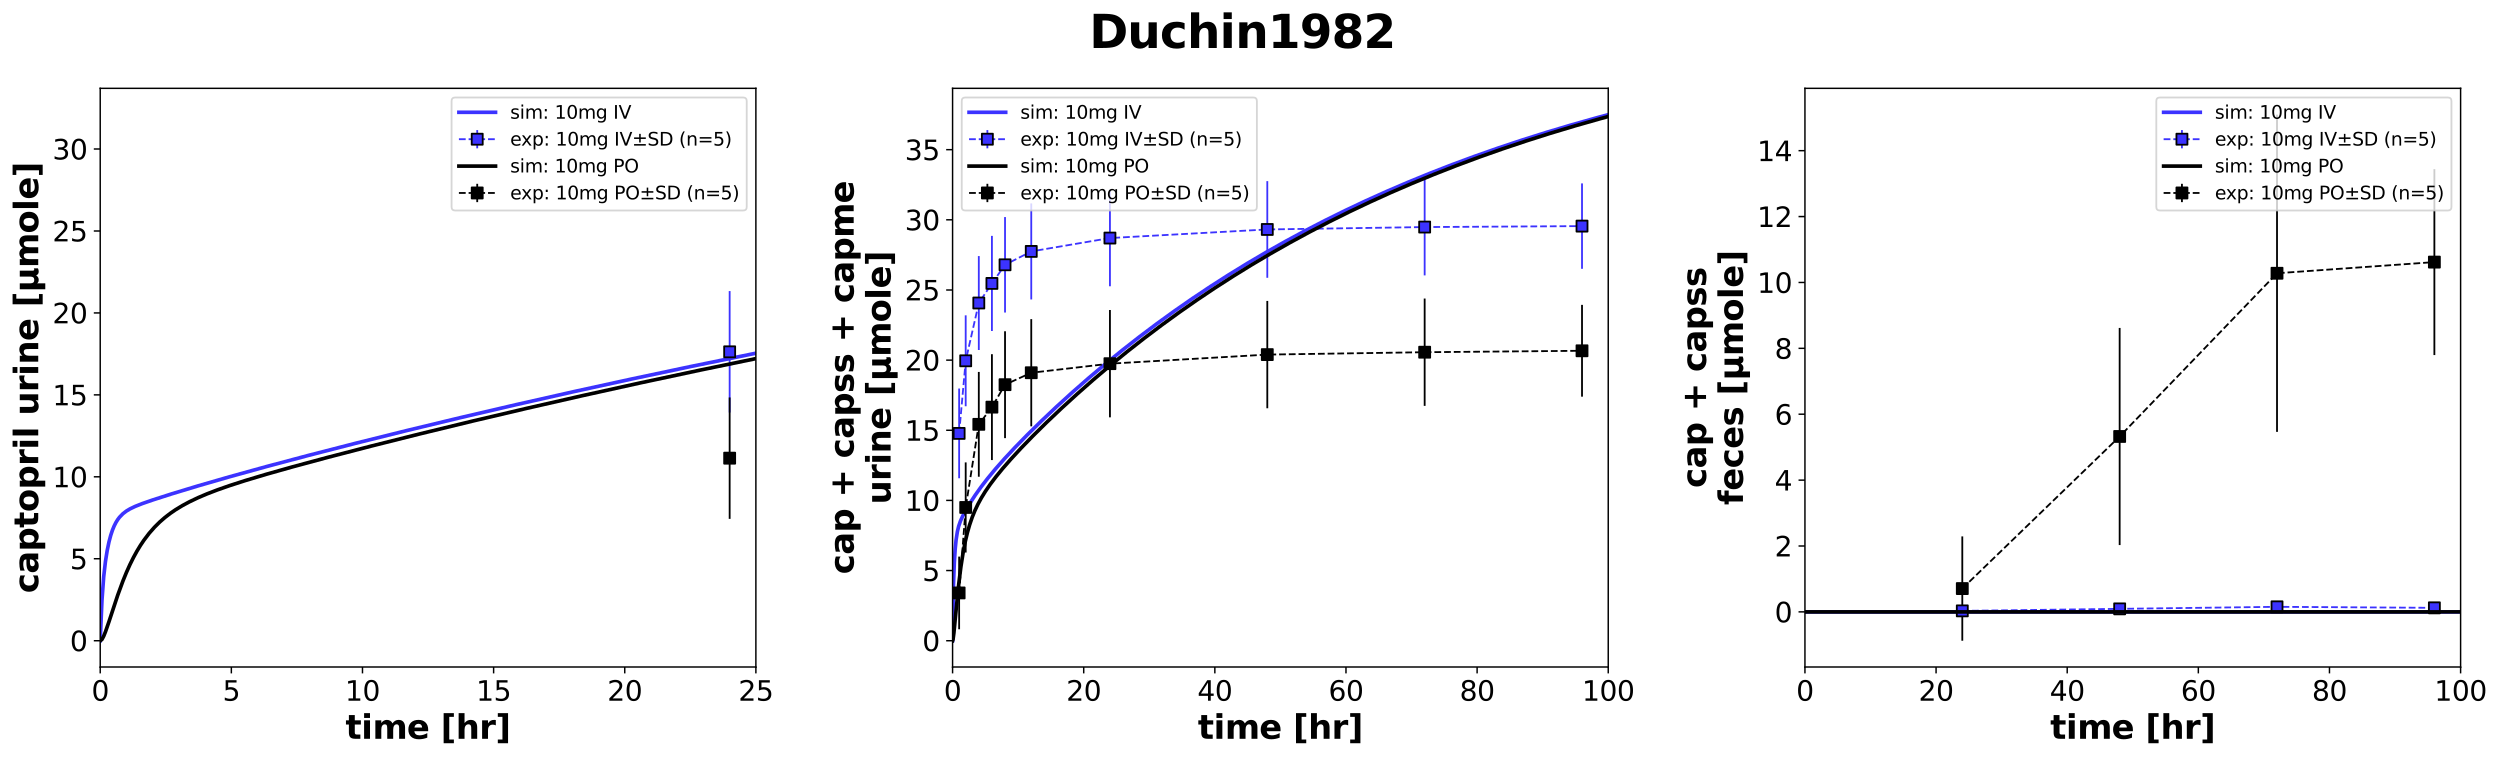 <?xml version="1.0" encoding="utf-8" standalone="no"?>
<!DOCTYPE svg PUBLIC "-//W3C//DTD SVG 1.1//EN"
  "http://www.w3.org/Graphics/SVG/1.1/DTD/svg11.dtd">
<svg xmlns:xlink="http://www.w3.org/1999/xlink" width="1365.223pt" height="414.386pt" viewBox="0 0 1365.223 414.386" xmlns="http://www.w3.org/2000/svg" version="1.1">
 <defs>
  <style type="text/css">*{stroke-linejoin: round; stroke-linecap: butt}</style>
 </defs>
 <g id="figure_1">
  <g id="patch_1">
   <path d="M 0 414.386 
L 1365.223 414.386 
L 1365.223 -0 
L 0 -0 
z
" style="fill: #ffffff"/>
  </g>
  <g id="axes_1">
   <g id="patch_2">
    <path d="M 54.728 364.248 
L 412.778 364.248 
L 412.778 48.24 
L 54.728 48.24 
z
" style="fill: #ffffff"/>
   </g>
   <g id="matplotlib.axis_1">
    <g id="xtick_1">
     <g id="line2d_1">
      <defs>
       <path id="mb295315019" d="M 0 0 
L 0 3.5 
" style="stroke: #000000; stroke-width: 0.8"/>
      </defs>
      <g>
       <use xlink:href="#mb295315019" x="54.728" y="364.248" style="stroke: #000000; stroke-width: 0.8"/>
      </g>
     </g>
     <g id="text_1">
      <!-- 0 -->
      <g transform="translate(49.956 382.646) scale(0.15 -0.15)">
       <defs>
        <path id="DejaVuSans-30" d="M 2034 4250 
Q 1547 4250 1301 3770 
Q 1056 3291 1056 2328 
Q 1056 1369 1301 889 
Q 1547 409 2034 409 
Q 2525 409 2770 889 
Q 3016 1369 3016 2328 
Q 3016 3291 2770 3770 
Q 2525 4250 2034 4250 
z
M 2034 4750 
Q 2819 4750 3233 4129 
Q 3647 3509 3647 2328 
Q 3647 1150 3233 529 
Q 2819 -91 2034 -91 
Q 1250 -91 836 529 
Q 422 1150 422 2328 
Q 422 3509 836 4129 
Q 1250 4750 2034 4750 
z
" transform="scale(0.016)"/>
       </defs>
       <use xlink:href="#DejaVuSans-30"/>
      </g>
     </g>
    </g>
    <g id="xtick_2">
     <g id="line2d_2">
      <g>
       <use xlink:href="#mb295315019" x="126.338" y="364.248" style="stroke: #000000; stroke-width: 0.8"/>
      </g>
     </g>
     <g id="text_2">
      <!-- 5 -->
      <g transform="translate(121.566 382.646) scale(0.15 -0.15)">
       <defs>
        <path id="DejaVuSans-35" d="M 691 4666 
L 3169 4666 
L 3169 4134 
L 1269 4134 
L 1269 2991 
Q 1406 3038 1543 3061 
Q 1681 3084 1819 3084 
Q 2600 3084 3056 2656 
Q 3513 2228 3513 1497 
Q 3513 744 3044 326 
Q 2575 -91 1722 -91 
Q 1428 -91 1123 -41 
Q 819 9 494 109 
L 494 744 
Q 775 591 1075 516 
Q 1375 441 1709 441 
Q 2250 441 2565 725 
Q 2881 1009 2881 1497 
Q 2881 1984 2565 2268 
Q 2250 2553 1709 2553 
Q 1456 2553 1204 2497 
Q 953 2441 691 2322 
L 691 4666 
z
" transform="scale(0.016)"/>
       </defs>
       <use xlink:href="#DejaVuSans-35"/>
      </g>
     </g>
    </g>
    <g id="xtick_3">
     <g id="line2d_3">
      <g>
       <use xlink:href="#mb295315019" x="197.948" y="364.248" style="stroke: #000000; stroke-width: 0.8"/>
      </g>
     </g>
     <g id="text_3">
      <!-- 10 -->
      <g transform="translate(188.404 382.646) scale(0.15 -0.15)">
       <defs>
        <path id="DejaVuSans-31" d="M 794 531 
L 1825 531 
L 1825 4091 
L 703 3866 
L 703 4441 
L 1819 4666 
L 2450 4666 
L 2450 531 
L 3481 531 
L 3481 0 
L 794 0 
L 794 531 
z
" transform="scale(0.016)"/>
       </defs>
       <use xlink:href="#DejaVuSans-31"/>
       <use xlink:href="#DejaVuSans-30" transform="translate(63.623 0)"/>
      </g>
     </g>
    </g>
    <g id="xtick_4">
     <g id="line2d_4">
      <g>
       <use xlink:href="#mb295315019" x="269.558" y="364.248" style="stroke: #000000; stroke-width: 0.8"/>
      </g>
     </g>
     <g id="text_4">
      <!-- 15 -->
      <g transform="translate(260.014 382.646) scale(0.15 -0.15)">
       <use xlink:href="#DejaVuSans-31"/>
       <use xlink:href="#DejaVuSans-35" transform="translate(63.623 0)"/>
      </g>
     </g>
    </g>
    <g id="xtick_5">
     <g id="line2d_5">
      <g>
       <use xlink:href="#mb295315019" x="341.168" y="364.248" style="stroke: #000000; stroke-width: 0.8"/>
      </g>
     </g>
     <g id="text_5">
      <!-- 20 -->
      <g transform="translate(331.624 382.646) scale(0.15 -0.15)">
       <defs>
        <path id="DejaVuSans-32" d="M 1228 531 
L 3431 531 
L 3431 0 
L 469 0 
L 469 531 
Q 828 903 1448 1529 
Q 2069 2156 2228 2338 
Q 2531 2678 2651 2914 
Q 2772 3150 2772 3378 
Q 2772 3750 2511 3984 
Q 2250 4219 1831 4219 
Q 1534 4219 1204 4116 
Q 875 4013 500 3803 
L 500 4441 
Q 881 4594 1212 4672 
Q 1544 4750 1819 4750 
Q 2544 4750 2975 4387 
Q 3406 4025 3406 3419 
Q 3406 3131 3298 2873 
Q 3191 2616 2906 2266 
Q 2828 2175 2409 1742 
Q 1991 1309 1228 531 
z
" transform="scale(0.016)"/>
       </defs>
       <use xlink:href="#DejaVuSans-32"/>
       <use xlink:href="#DejaVuSans-30" transform="translate(63.623 0)"/>
      </g>
     </g>
    </g>
    <g id="xtick_6">
     <g id="line2d_6">
      <g>
       <use xlink:href="#mb295315019" x="412.778" y="364.248" style="stroke: #000000; stroke-width: 0.8"/>
      </g>
     </g>
     <g id="text_6">
      <!-- 25 -->
      <g transform="translate(403.234 382.646) scale(0.15 -0.15)">
       <use xlink:href="#DejaVuSans-32"/>
       <use xlink:href="#DejaVuSans-35" transform="translate(63.623 0)"/>
      </g>
     </g>
    </g>
    <g id="text_7">
     <!-- time [hr] -->
     <g transform="translate(188.678 403.442) scale(0.18 -0.18)">
      <defs>
       <path id="DejaVuSans-Bold-74" d="M 1759 4494 
L 1759 3500 
L 2913 3500 
L 2913 2700 
L 1759 2700 
L 1759 1216 
Q 1759 972 1856 886 
Q 1953 800 2241 800 
L 2816 800 
L 2816 0 
L 1856 0 
Q 1194 0 917 276 
Q 641 553 641 1216 
L 641 2700 
L 84 2700 
L 84 3500 
L 641 3500 
L 641 4494 
L 1759 4494 
z
" transform="scale(0.016)"/>
       <path id="DejaVuSans-Bold-69" d="M 538 3500 
L 1656 3500 
L 1656 0 
L 538 0 
L 538 3500 
z
M 538 4863 
L 1656 4863 
L 1656 3950 
L 538 3950 
L 538 4863 
z
" transform="scale(0.016)"/>
       <path id="DejaVuSans-Bold-6d" d="M 3781 2919 
Q 3994 3244 4286 3414 
Q 4578 3584 4928 3584 
Q 5531 3584 5847 3212 
Q 6163 2841 6163 2131 
L 6163 0 
L 5038 0 
L 5038 1825 
Q 5041 1866 5042 1909 
Q 5044 1953 5044 2034 
Q 5044 2406 4934 2573 
Q 4825 2741 4581 2741 
Q 4263 2741 4089 2478 
Q 3916 2216 3909 1719 
L 3909 0 
L 2784 0 
L 2784 1825 
Q 2784 2406 2684 2573 
Q 2584 2741 2328 2741 
Q 2006 2741 1831 2477 
Q 1656 2213 1656 1722 
L 1656 0 
L 531 0 
L 531 3500 
L 1656 3500 
L 1656 2988 
Q 1863 3284 2130 3434 
Q 2397 3584 2719 3584 
Q 3081 3584 3359 3409 
Q 3638 3234 3781 2919 
z
" transform="scale(0.016)"/>
       <path id="DejaVuSans-Bold-65" d="M 4031 1759 
L 4031 1441 
L 1416 1441 
Q 1456 1047 1700 850 
Q 1944 653 2381 653 
Q 2734 653 3104 758 
Q 3475 863 3866 1075 
L 3866 213 
Q 3469 63 3072 -14 
Q 2675 -91 2278 -91 
Q 1328 -91 801 392 
Q 275 875 275 1747 
Q 275 2603 792 3093 
Q 1309 3584 2216 3584 
Q 3041 3584 3536 3087 
Q 4031 2591 4031 1759 
z
M 2881 2131 
Q 2881 2450 2695 2645 
Q 2509 2841 2209 2841 
Q 1884 2841 1681 2658 
Q 1478 2475 1428 2131 
L 2881 2131 
z
" transform="scale(0.016)"/>
       <path id="DejaVuSans-Bold-20" transform="scale(0.016)"/>
       <path id="DejaVuSans-Bold-5b" d="M 550 4863 
L 2491 4863 
L 2491 4159 
L 1613 4159 
L 1613 -141 
L 2491 -141 
L 2491 -844 
L 550 -844 
L 550 4863 
z
" transform="scale(0.016)"/>
       <path id="DejaVuSans-Bold-68" d="M 4056 2131 
L 4056 0 
L 2931 0 
L 2931 347 
L 2931 1625 
Q 2931 2084 2911 2256 
Q 2891 2428 2841 2509 
Q 2775 2619 2662 2680 
Q 2550 2741 2406 2741 
Q 2056 2741 1856 2470 
Q 1656 2200 1656 1722 
L 1656 0 
L 538 0 
L 538 4863 
L 1656 4863 
L 1656 2988 
Q 1909 3294 2193 3439 
Q 2478 3584 2822 3584 
Q 3428 3584 3742 3212 
Q 4056 2841 4056 2131 
z
" transform="scale(0.016)"/>
       <path id="DejaVuSans-Bold-72" d="M 3138 2547 
Q 2991 2616 2845 2648 
Q 2700 2681 2553 2681 
Q 2122 2681 1889 2404 
Q 1656 2128 1656 1613 
L 1656 0 
L 538 0 
L 538 3500 
L 1656 3500 
L 1656 2925 
Q 1872 3269 2151 3426 
Q 2431 3584 2822 3584 
Q 2878 3584 2943 3579 
Q 3009 3575 3134 3559 
L 3138 2547 
z
" transform="scale(0.016)"/>
       <path id="DejaVuSans-Bold-5d" d="M 2375 -844 
L 434 -844 
L 434 -141 
L 1313 -141 
L 1313 4159 
L 434 4159 
L 434 4863 
L 2375 4863 
L 2375 -844 
z
" transform="scale(0.016)"/>
      </defs>
      <use xlink:href="#DejaVuSans-Bold-74"/>
      <use xlink:href="#DejaVuSans-Bold-69" transform="translate(47.803 0)"/>
      <use xlink:href="#DejaVuSans-Bold-6d" transform="translate(82.08 0)"/>
      <use xlink:href="#DejaVuSans-Bold-65" transform="translate(186.279 0)"/>
      <use xlink:href="#DejaVuSans-Bold-20" transform="translate(254.102 0)"/>
      <use xlink:href="#DejaVuSans-Bold-5b" transform="translate(288.916 0)"/>
      <use xlink:href="#DejaVuSans-Bold-68" transform="translate(334.619 0)"/>
      <use xlink:href="#DejaVuSans-Bold-72" transform="translate(405.811 0)"/>
      <use xlink:href="#DejaVuSans-Bold-5d" transform="translate(455.127 0)"/>
     </g>
    </g>
   </g>
   <g id="matplotlib.axis_2">
    <g id="ytick_1">
     <g id="line2d_7">
      <defs>
       <path id="me9f9582778" d="M 0 0 
L -3.5 0 
" style="stroke: #000000; stroke-width: 0.8"/>
      </defs>
      <g>
       <use xlink:href="#me9f9582778" x="54.728" y="349.884" style="stroke: #000000; stroke-width: 0.8"/>
      </g>
     </g>
     <g id="text_8">
      <!-- 0 -->
      <g transform="translate(38.184 355.583) scale(0.15 -0.15)">
       <use xlink:href="#DejaVuSans-30"/>
      </g>
     </g>
    </g>
    <g id="ytick_2">
     <g id="line2d_8">
      <g>
       <use xlink:href="#me9f9582778" x="54.728" y="305.133" style="stroke: #000000; stroke-width: 0.8"/>
      </g>
     </g>
     <g id="text_9">
      <!-- 5 -->
      <g transform="translate(38.184 310.832) scale(0.15 -0.15)">
       <use xlink:href="#DejaVuSans-35"/>
      </g>
     </g>
    </g>
    <g id="ytick_3">
     <g id="line2d_9">
      <g>
       <use xlink:href="#me9f9582778" x="54.728" y="260.383" style="stroke: #000000; stroke-width: 0.8"/>
      </g>
     </g>
     <g id="text_10">
      <!-- 10 -->
      <g transform="translate(28.64 266.082) scale(0.15 -0.15)">
       <use xlink:href="#DejaVuSans-31"/>
       <use xlink:href="#DejaVuSans-30" transform="translate(63.623 0)"/>
      </g>
     </g>
    </g>
    <g id="ytick_4">
     <g id="line2d_10">
      <g>
       <use xlink:href="#me9f9582778" x="54.728" y="215.632" style="stroke: #000000; stroke-width: 0.8"/>
      </g>
     </g>
     <g id="text_11">
      <!-- 15 -->
      <g transform="translate(28.64 221.331) scale(0.15 -0.15)">
       <use xlink:href="#DejaVuSans-31"/>
       <use xlink:href="#DejaVuSans-35" transform="translate(63.623 0)"/>
      </g>
     </g>
    </g>
    <g id="ytick_5">
     <g id="line2d_11">
      <g>
       <use xlink:href="#me9f9582778" x="54.728" y="170.881" style="stroke: #000000; stroke-width: 0.8"/>
      </g>
     </g>
     <g id="text_12">
      <!-- 20 -->
      <g transform="translate(28.64 176.58) scale(0.15 -0.15)">
       <use xlink:href="#DejaVuSans-32"/>
       <use xlink:href="#DejaVuSans-30" transform="translate(63.623 0)"/>
      </g>
     </g>
    </g>
    <g id="ytick_6">
     <g id="line2d_12">
      <g>
       <use xlink:href="#me9f9582778" x="54.728" y="126.131" style="stroke: #000000; stroke-width: 0.8"/>
      </g>
     </g>
     <g id="text_13">
      <!-- 25 -->
      <g transform="translate(28.64 131.83) scale(0.15 -0.15)">
       <use xlink:href="#DejaVuSans-32"/>
       <use xlink:href="#DejaVuSans-35" transform="translate(63.623 0)"/>
      </g>
     </g>
    </g>
    <g id="ytick_7">
     <g id="line2d_13">
      <g>
       <use xlink:href="#me9f9582778" x="54.728" y="81.38" style="stroke: #000000; stroke-width: 0.8"/>
      </g>
     </g>
     <g id="text_14">
      <!-- 30 -->
      <g transform="translate(28.64 87.079) scale(0.15 -0.15)">
       <defs>
        <path id="DejaVuSans-33" d="M 2597 2516 
Q 3050 2419 3304 2112 
Q 3559 1806 3559 1356 
Q 3559 666 3084 287 
Q 2609 -91 1734 -91 
Q 1441 -91 1130 -33 
Q 819 25 488 141 
L 488 750 
Q 750 597 1062 519 
Q 1375 441 1716 441 
Q 2309 441 2620 675 
Q 2931 909 2931 1356 
Q 2931 1769 2642 2001 
Q 2353 2234 1838 2234 
L 1294 2234 
L 1294 2753 
L 1863 2753 
Q 2328 2753 2575 2939 
Q 2822 3125 2822 3475 
Q 2822 3834 2567 4026 
Q 2313 4219 1838 4219 
Q 1578 4219 1281 4162 
Q 984 4106 628 3988 
L 628 4550 
Q 988 4650 1302 4700 
Q 1616 4750 1894 4750 
Q 2613 4750 3031 4423 
Q 3450 4097 3450 3541 
Q 3450 3153 3228 2886 
Q 3006 2619 2597 2516 
z
" transform="scale(0.016)"/>
       </defs>
       <use xlink:href="#DejaVuSans-33"/>
       <use xlink:href="#DejaVuSans-30" transform="translate(63.623 0)"/>
      </g>
     </g>
    </g>
    <g id="text_15">
     <!-- captopril urine [µmole] -->
     <g transform="translate(20.877 323.939) rotate(-90) scale(0.18 -0.18)">
      <defs>
       <path id="DejaVuSans-Bold-63" d="M 3366 3391 
L 3366 2478 
Q 3138 2634 2908 2709 
Q 2678 2784 2431 2784 
Q 1963 2784 1702 2511 
Q 1441 2238 1441 1747 
Q 1441 1256 1702 982 
Q 1963 709 2431 709 
Q 2694 709 2930 787 
Q 3166 866 3366 1019 
L 3366 103 
Q 3103 6 2833 -42 
Q 2563 -91 2291 -91 
Q 1344 -91 809 395 
Q 275 881 275 1747 
Q 275 2613 809 3098 
Q 1344 3584 2291 3584 
Q 2566 3584 2833 3536 
Q 3100 3488 3366 3391 
z
" transform="scale(0.016)"/>
       <path id="DejaVuSans-Bold-61" d="M 2106 1575 
Q 1756 1575 1579 1456 
Q 1403 1338 1403 1106 
Q 1403 894 1545 773 
Q 1688 653 1941 653 
Q 2256 653 2472 879 
Q 2688 1106 2688 1447 
L 2688 1575 
L 2106 1575 
z
M 3816 1997 
L 3816 0 
L 2688 0 
L 2688 519 
Q 2463 200 2181 54 
Q 1900 -91 1497 -91 
Q 953 -91 614 226 
Q 275 544 275 1050 
Q 275 1666 698 1953 
Q 1122 2241 2028 2241 
L 2688 2241 
L 2688 2328 
Q 2688 2594 2478 2717 
Q 2269 2841 1825 2841 
Q 1466 2841 1156 2769 
Q 847 2697 581 2553 
L 581 3406 
Q 941 3494 1303 3539 
Q 1666 3584 2028 3584 
Q 2975 3584 3395 3211 
Q 3816 2838 3816 1997 
z
" transform="scale(0.016)"/>
       <path id="DejaVuSans-Bold-70" d="M 1656 506 
L 1656 -1331 
L 538 -1331 
L 538 3500 
L 1656 3500 
L 1656 2988 
Q 1888 3294 2169 3439 
Q 2450 3584 2816 3584 
Q 3463 3584 3878 3070 
Q 4294 2556 4294 1747 
Q 4294 938 3878 423 
Q 3463 -91 2816 -91 
Q 2450 -91 2169 54 
Q 1888 200 1656 506 
z
M 2400 2772 
Q 2041 2772 1848 2508 
Q 1656 2244 1656 1747 
Q 1656 1250 1848 986 
Q 2041 722 2400 722 
Q 2759 722 2948 984 
Q 3138 1247 3138 1747 
Q 3138 2247 2948 2509 
Q 2759 2772 2400 2772 
z
" transform="scale(0.016)"/>
       <path id="DejaVuSans-Bold-6f" d="M 2203 2784 
Q 1831 2784 1636 2517 
Q 1441 2250 1441 1747 
Q 1441 1244 1636 976 
Q 1831 709 2203 709 
Q 2569 709 2762 976 
Q 2956 1244 2956 1747 
Q 2956 2250 2762 2517 
Q 2569 2784 2203 2784 
z
M 2203 3584 
Q 3106 3584 3614 3096 
Q 4122 2609 4122 1747 
Q 4122 884 3614 396 
Q 3106 -91 2203 -91 
Q 1297 -91 786 396 
Q 275 884 275 1747 
Q 275 2609 786 3096 
Q 1297 3584 2203 3584 
z
" transform="scale(0.016)"/>
       <path id="DejaVuSans-Bold-6c" d="M 538 4863 
L 1656 4863 
L 1656 0 
L 538 0 
L 538 4863 
z
" transform="scale(0.016)"/>
       <path id="DejaVuSans-Bold-75" d="M 500 1363 
L 500 3500 
L 1625 3500 
L 1625 3150 
Q 1625 2866 1622 2436 
Q 1619 2006 1619 1863 
Q 1619 1441 1641 1255 
Q 1663 1069 1716 984 
Q 1784 875 1895 815 
Q 2006 756 2150 756 
Q 2500 756 2700 1025 
Q 2900 1294 2900 1772 
L 2900 3500 
L 4019 3500 
L 4019 0 
L 2900 0 
L 2900 506 
Q 2647 200 2364 54 
Q 2081 -91 1741 -91 
Q 1134 -91 817 281 
Q 500 653 500 1363 
z
" transform="scale(0.016)"/>
       <path id="DejaVuSans-Bold-6e" d="M 4056 2131 
L 4056 0 
L 2931 0 
L 2931 347 
L 2931 1631 
Q 2931 2084 2911 2256 
Q 2891 2428 2841 2509 
Q 2775 2619 2662 2680 
Q 2550 2741 2406 2741 
Q 2056 2741 1856 2470 
Q 1656 2200 1656 1722 
L 1656 0 
L 538 0 
L 538 3500 
L 1656 3500 
L 1656 2988 
Q 1909 3294 2193 3439 
Q 2478 3584 2822 3584 
Q 3428 3584 3742 3212 
Q 4056 2841 4056 2131 
z
" transform="scale(0.016)"/>
       <path id="DejaVuSans-Bold-b5" d="M 544 -1338 
L 544 3500 
L 1672 3500 
L 1672 1466 
Q 1672 1103 1828 926 
Q 1984 750 2303 750 
Q 2625 750 2781 926 
Q 2938 1103 2938 1466 
L 2938 3500 
L 4063 3500 
L 4063 1159 
Q 4063 938 4114 850 
Q 4166 763 4288 763 
Q 4344 763 4395 778 
Q 4447 794 4506 831 
L 4506 50 
Q 4341 -22 4195 -56 
Q 4050 -91 3909 -91 
Q 3631 -91 3454 26 
Q 3278 144 3169 403 
Q 3022 156 2811 32 
Q 2600 -91 2322 -91 
Q 2091 -91 1928 -17 
Q 1766 56 1672 206 
L 1672 -1338 
L 544 -1338 
z
" transform="scale(0.016)"/>
      </defs>
      <use xlink:href="#DejaVuSans-Bold-63"/>
      <use xlink:href="#DejaVuSans-Bold-61" transform="translate(59.277 0)"/>
      <use xlink:href="#DejaVuSans-Bold-70" transform="translate(126.758 0)"/>
      <use xlink:href="#DejaVuSans-Bold-74" transform="translate(198.34 0)"/>
      <use xlink:href="#DejaVuSans-Bold-6f" transform="translate(246.143 0)"/>
      <use xlink:href="#DejaVuSans-Bold-70" transform="translate(314.844 0)"/>
      <use xlink:href="#DejaVuSans-Bold-72" transform="translate(386.426 0)"/>
      <use xlink:href="#DejaVuSans-Bold-69" transform="translate(435.742 0)"/>
      <use xlink:href="#DejaVuSans-Bold-6c" transform="translate(470.02 0)"/>
      <use xlink:href="#DejaVuSans-Bold-20" transform="translate(504.297 0)"/>
      <use xlink:href="#DejaVuSans-Bold-75" transform="translate(539.111 0)"/>
      <use xlink:href="#DejaVuSans-Bold-72" transform="translate(610.303 0)"/>
      <use xlink:href="#DejaVuSans-Bold-69" transform="translate(659.619 0)"/>
      <use xlink:href="#DejaVuSans-Bold-6e" transform="translate(693.896 0)"/>
      <use xlink:href="#DejaVuSans-Bold-65" transform="translate(765.088 0)"/>
      <use xlink:href="#DejaVuSans-Bold-20" transform="translate(832.91 0)"/>
      <use xlink:href="#DejaVuSans-Bold-5b" transform="translate(867.725 0)"/>
      <use xlink:href="#DejaVuSans-Bold-b5" transform="translate(913.428 0)"/>
      <use xlink:href="#DejaVuSans-Bold-6d" transform="translate(987.012 0)"/>
      <use xlink:href="#DejaVuSans-Bold-6f" transform="translate(1091.211 0)"/>
      <use xlink:href="#DejaVuSans-Bold-6c" transform="translate(1159.912 0)"/>
      <use xlink:href="#DejaVuSans-Bold-65" transform="translate(1194.189 0)"/>
      <use xlink:href="#DejaVuSans-Bold-5d" transform="translate(1262.012 0)"/>
     </g>
    </g>
   </g>
   <g id="LineCollection_1">
    <path d="M 398.456 225.281 
L 398.456 158.966 
" clip-path="url(#p8d0418cd92)" style="fill: none; stroke: #3c33ff"/>
   </g>
   <g id="LineCollection_2">
    <path d="M 398.456 283.36 
L 398.456 217.045 
" clip-path="url(#p8d0418cd92)" style="fill: none; stroke: #000000"/>
   </g>
   <g id="line2d_14">
    <path d="M 54.728 349.884 
L 55.683 327.832 
L 56.637 314.846 
L 57.592 306.567 
L 58.547 300.579 
L 59.502 295.987 
L 60.457 292.375 
L 61.411 289.495 
L 62.366 287.179 
L 63.321 285.299 
L 64.276 283.76 
L 65.231 282.486 
L 67.14 280.514 
L 69.05 279.055 
L 70.959 277.912 
L 73.824 276.536 
L 77.643 275.023 
L 83.372 273.031 
L 93.875 269.663 
L 108.197 265.32 
L 125.383 260.356 
L 145.434 254.809 
L 168.349 248.709 
L 194.129 242.084 
L 221.818 235.199 
L 251.417 228.072 
L 281.97 220.95 
L 313.479 213.839 
L 344.987 206.958 
L 377.45 200.097 
L 409.913 193.463 
L 413.733 192.697 
L 413.733 192.697 
" clip-path="url(#p8d0418cd92)" style="fill: none; stroke: #3c33ff; stroke-width: 2; stroke-linecap: square"/>
   </g>
   <g id="line2d_15">
    <path d="M 398.456 192.124 
" clip-path="url(#p8d0418cd92)" style="fill: none; stroke-dasharray: 3.7,1.6; stroke-dashoffset: 0; stroke: #3c33ff"/>
    <defs>
     <path id="m68cc46c300" d="M -3 3 
L 3 3 
L 3 -3 
L -3 -3 
z
" style="stroke: #000000; stroke-linejoin: miter"/>
    </defs>
    <g clip-path="url(#p8d0418cd92)">
     <use xlink:href="#m68cc46c300" x="398.456" y="192.124" style="fill: #3c33ff; stroke: #000000; stroke-linejoin: miter"/>
    </g>
   </g>
   <g id="line2d_16">
    <path d="M 54.728 349.884 
L 55.683 349.191 
L 56.637 347.379 
L 57.592 345.011 
L 59.502 339.5 
L 64.276 325.058 
L 67.14 317.25 
L 69.05 312.571 
L 70.959 308.315 
L 72.869 304.461 
L 74.779 300.977 
L 76.688 297.83 
L 78.598 294.985 
L 81.462 291.212 
L 84.327 287.946 
L 87.191 285.101 
L 90.055 282.604 
L 92.92 280.394 
L 95.784 278.423 
L 99.603 276.095 
L 103.423 274.04 
L 108.197 271.764 
L 112.971 269.732 
L 118.699 267.53 
L 125.383 265.188 
L 133.976 262.419 
L 145.434 258.987 
L 159.756 254.942 
L 178.852 249.792 
L 202.722 243.597 
L 229.456 236.893 
L 258.1 229.939 
L 287.699 222.978 
L 318.253 216.018 
L 349.761 209.067 
L 382.224 202.139 
L 413.733 195.633 
L 413.733 195.633 
" clip-path="url(#p8d0418cd92)" style="fill: none; stroke: #000000; stroke-width: 2; stroke-linecap: square"/>
   </g>
   <g id="line2d_17">
    <path d="M 398.456 250.202 
" clip-path="url(#p8d0418cd92)" style="fill: none; stroke-dasharray: 3.7,1.6; stroke-dashoffset: 0; stroke: #000000"/>
    <defs>
     <path id="mee765e28af" d="M -3 3 
L 3 3 
L 3 -3 
L -3 -3 
z
" style="stroke: #000000; stroke-linejoin: miter"/>
    </defs>
    <g clip-path="url(#p8d0418cd92)">
     <use xlink:href="#mee765e28af" x="398.456" y="250.202" style="stroke: #000000; stroke-linejoin: miter"/>
    </g>
   </g>
   <g id="patch_3">
    <path d="M 54.728 364.248 
L 54.728 48.24 
" style="fill: none; stroke: #000000; stroke-width: 0.8; stroke-linejoin: miter; stroke-linecap: square"/>
   </g>
   <g id="patch_4">
    <path d="M 412.778 364.248 
L 412.778 48.24 
" style="fill: none; stroke: #000000; stroke-width: 0.8; stroke-linejoin: miter; stroke-linecap: square"/>
   </g>
   <g id="patch_5">
    <path d="M 54.728 364.248 
L 412.778 364.248 
" style="fill: none; stroke: #000000; stroke-width: 0.8; stroke-linejoin: miter; stroke-linecap: square"/>
   </g>
   <g id="patch_6">
    <path d="M 54.728 48.24 
L 412.778 48.24 
" style="fill: none; stroke: #000000; stroke-width: 0.8; stroke-linejoin: miter; stroke-linecap: square"/>
   </g>
   <g id="legend_1">
    <g id="patch_7">
     <path d="M 248.603 114.953 
L 405.778 114.953 
Q 407.778 114.953 407.778 112.953 
L 407.778 55.24 
Q 407.778 53.24 405.778 53.24 
L 248.603 53.24 
Q 246.603 53.24 246.603 55.24 
L 246.603 112.953 
Q 246.603 114.953 248.603 114.953 
z
" style="fill: #ffffff; opacity: 0.8; stroke: #cccccc; stroke-linejoin: miter"/>
    </g>
    <g id="line2d_18">
     <path d="M 250.603 61.338 
L 270.603 61.338 
" style="fill: none; stroke: #3c33ff; stroke-width: 2; stroke-linecap: square"/>
    </g>
    <g id="line2d_19"/>
    <g id="text_16">
     <!-- sim: 10mg IV -->
     <g transform="translate(278.603 64.838) scale(0.1 -0.1)">
      <defs>
       <path id="DejaVuSans-73" d="M 2834 3397 
L 2834 2853 
Q 2591 2978 2328 3040 
Q 2066 3103 1784 3103 
Q 1356 3103 1142 2972 
Q 928 2841 928 2578 
Q 928 2378 1081 2264 
Q 1234 2150 1697 2047 
L 1894 2003 
Q 2506 1872 2764 1633 
Q 3022 1394 3022 966 
Q 3022 478 2636 193 
Q 2250 -91 1575 -91 
Q 1294 -91 989 -36 
Q 684 19 347 128 
L 347 722 
Q 666 556 975 473 
Q 1284 391 1588 391 
Q 1994 391 2212 530 
Q 2431 669 2431 922 
Q 2431 1156 2273 1281 
Q 2116 1406 1581 1522 
L 1381 1569 
Q 847 1681 609 1914 
Q 372 2147 372 2553 
Q 372 3047 722 3315 
Q 1072 3584 1716 3584 
Q 2034 3584 2315 3537 
Q 2597 3491 2834 3397 
z
" transform="scale(0.016)"/>
       <path id="DejaVuSans-69" d="M 603 3500 
L 1178 3500 
L 1178 0 
L 603 0 
L 603 3500 
z
M 603 4863 
L 1178 4863 
L 1178 4134 
L 603 4134 
L 603 4863 
z
" transform="scale(0.016)"/>
       <path id="DejaVuSans-6d" d="M 3328 2828 
Q 3544 3216 3844 3400 
Q 4144 3584 4550 3584 
Q 5097 3584 5394 3201 
Q 5691 2819 5691 2113 
L 5691 0 
L 5113 0 
L 5113 2094 
Q 5113 2597 4934 2840 
Q 4756 3084 4391 3084 
Q 3944 3084 3684 2787 
Q 3425 2491 3425 1978 
L 3425 0 
L 2847 0 
L 2847 2094 
Q 2847 2600 2669 2842 
Q 2491 3084 2119 3084 
Q 1678 3084 1418 2786 
Q 1159 2488 1159 1978 
L 1159 0 
L 581 0 
L 581 3500 
L 1159 3500 
L 1159 2956 
Q 1356 3278 1631 3431 
Q 1906 3584 2284 3584 
Q 2666 3584 2933 3390 
Q 3200 3197 3328 2828 
z
" transform="scale(0.016)"/>
       <path id="DejaVuSans-3a" d="M 750 794 
L 1409 794 
L 1409 0 
L 750 0 
L 750 794 
z
M 750 3309 
L 1409 3309 
L 1409 2516 
L 750 2516 
L 750 3309 
z
" transform="scale(0.016)"/>
       <path id="DejaVuSans-20" transform="scale(0.016)"/>
       <path id="DejaVuSans-67" d="M 2906 1791 
Q 2906 2416 2648 2759 
Q 2391 3103 1925 3103 
Q 1463 3103 1205 2759 
Q 947 2416 947 1791 
Q 947 1169 1205 825 
Q 1463 481 1925 481 
Q 2391 481 2648 825 
Q 2906 1169 2906 1791 
z
M 3481 434 
Q 3481 -459 3084 -895 
Q 2688 -1331 1869 -1331 
Q 1566 -1331 1297 -1286 
Q 1028 -1241 775 -1147 
L 775 -588 
Q 1028 -725 1275 -790 
Q 1522 -856 1778 -856 
Q 2344 -856 2625 -561 
Q 2906 -266 2906 331 
L 2906 616 
Q 2728 306 2450 153 
Q 2172 0 1784 0 
Q 1141 0 747 490 
Q 353 981 353 1791 
Q 353 2603 747 3093 
Q 1141 3584 1784 3584 
Q 2172 3584 2450 3431 
Q 2728 3278 2906 2969 
L 2906 3500 
L 3481 3500 
L 3481 434 
z
" transform="scale(0.016)"/>
       <path id="DejaVuSans-49" d="M 628 4666 
L 1259 4666 
L 1259 0 
L 628 0 
L 628 4666 
z
" transform="scale(0.016)"/>
       <path id="DejaVuSans-56" d="M 1831 0 
L 50 4666 
L 709 4666 
L 2188 738 
L 3669 4666 
L 4325 4666 
L 2547 0 
L 1831 0 
z
" transform="scale(0.016)"/>
      </defs>
      <use xlink:href="#DejaVuSans-73"/>
      <use xlink:href="#DejaVuSans-69" transform="translate(52.1 0)"/>
      <use xlink:href="#DejaVuSans-6d" transform="translate(79.883 0)"/>
      <use xlink:href="#DejaVuSans-3a" transform="translate(177.295 0)"/>
      <use xlink:href="#DejaVuSans-20" transform="translate(210.986 0)"/>
      <use xlink:href="#DejaVuSans-31" transform="translate(242.773 0)"/>
      <use xlink:href="#DejaVuSans-30" transform="translate(306.396 0)"/>
      <use xlink:href="#DejaVuSans-6d" transform="translate(370.02 0)"/>
      <use xlink:href="#DejaVuSans-67" transform="translate(467.432 0)"/>
      <use xlink:href="#DejaVuSans-20" transform="translate(530.908 0)"/>
      <use xlink:href="#DejaVuSans-49" transform="translate(562.695 0)"/>
      <use xlink:href="#DejaVuSans-56" transform="translate(592.188 0)"/>
     </g>
    </g>
    <g id="LineCollection_3">
     <path d="M 260.603 81.017 
L 260.603 71.017 
" style="fill: none; stroke: #3c33ff"/>
    </g>
    <g id="line2d_20">
     <path d="M 250.603 76.017 
L 270.603 76.017 
" style="fill: none; stroke-dasharray: 3.7,1.6; stroke-dashoffset: 0; stroke: #3c33ff"/>
    </g>
    <g id="line2d_21">
     <g>
      <use xlink:href="#m68cc46c300" x="260.603" y="76.017" style="fill: #3c33ff; stroke: #000000; stroke-linejoin: miter"/>
     </g>
    </g>
    <g id="text_17">
     <!-- exp: 10mg IV±SD (n=5) -->
     <g transform="translate(278.603 79.517) scale(0.1 -0.1)">
      <defs>
       <path id="DejaVuSans-65" d="M 3597 1894 
L 3597 1613 
L 953 1613 
Q 991 1019 1311 708 
Q 1631 397 2203 397 
Q 2534 397 2845 478 
Q 3156 559 3463 722 
L 3463 178 
Q 3153 47 2828 -22 
Q 2503 -91 2169 -91 
Q 1331 -91 842 396 
Q 353 884 353 1716 
Q 353 2575 817 3079 
Q 1281 3584 2069 3584 
Q 2775 3584 3186 3129 
Q 3597 2675 3597 1894 
z
M 3022 2063 
Q 3016 2534 2758 2815 
Q 2500 3097 2075 3097 
Q 1594 3097 1305 2825 
Q 1016 2553 972 2059 
L 3022 2063 
z
" transform="scale(0.016)"/>
       <path id="DejaVuSans-78" d="M 3513 3500 
L 2247 1797 
L 3578 0 
L 2900 0 
L 1881 1375 
L 863 0 
L 184 0 
L 1544 1831 
L 300 3500 
L 978 3500 
L 1906 2253 
L 2834 3500 
L 3513 3500 
z
" transform="scale(0.016)"/>
       <path id="DejaVuSans-70" d="M 1159 525 
L 1159 -1331 
L 581 -1331 
L 581 3500 
L 1159 3500 
L 1159 2969 
Q 1341 3281 1617 3432 
Q 1894 3584 2278 3584 
Q 2916 3584 3314 3078 
Q 3713 2572 3713 1747 
Q 3713 922 3314 415 
Q 2916 -91 2278 -91 
Q 1894 -91 1617 61 
Q 1341 213 1159 525 
z
M 3116 1747 
Q 3116 2381 2855 2742 
Q 2594 3103 2138 3103 
Q 1681 3103 1420 2742 
Q 1159 2381 1159 1747 
Q 1159 1113 1420 752 
Q 1681 391 2138 391 
Q 2594 391 2855 752 
Q 3116 1113 3116 1747 
z
" transform="scale(0.016)"/>
       <path id="DejaVuSans-b1" d="M 2944 4013 
L 2944 2803 
L 4684 2803 
L 4684 2272 
L 2944 2272 
L 2944 1063 
L 2419 1063 
L 2419 2272 
L 678 2272 
L 678 2803 
L 2419 2803 
L 2419 4013 
L 2944 4013 
z
M 678 531 
L 4684 531 
L 4684 0 
L 678 0 
L 678 531 
z
" transform="scale(0.016)"/>
       <path id="DejaVuSans-53" d="M 3425 4513 
L 3425 3897 
Q 3066 4069 2747 4153 
Q 2428 4238 2131 4238 
Q 1616 4238 1336 4038 
Q 1056 3838 1056 3469 
Q 1056 3159 1242 3001 
Q 1428 2844 1947 2747 
L 2328 2669 
Q 3034 2534 3370 2195 
Q 3706 1856 3706 1288 
Q 3706 609 3251 259 
Q 2797 -91 1919 -91 
Q 1588 -91 1214 -16 
Q 841 59 441 206 
L 441 856 
Q 825 641 1194 531 
Q 1563 422 1919 422 
Q 2459 422 2753 634 
Q 3047 847 3047 1241 
Q 3047 1584 2836 1778 
Q 2625 1972 2144 2069 
L 1759 2144 
Q 1053 2284 737 2584 
Q 422 2884 422 3419 
Q 422 4038 858 4394 
Q 1294 4750 2059 4750 
Q 2388 4750 2728 4690 
Q 3069 4631 3425 4513 
z
" transform="scale(0.016)"/>
       <path id="DejaVuSans-44" d="M 1259 4147 
L 1259 519 
L 2022 519 
Q 2988 519 3436 956 
Q 3884 1394 3884 2338 
Q 3884 3275 3436 3711 
Q 2988 4147 2022 4147 
L 1259 4147 
z
M 628 4666 
L 1925 4666 
Q 3281 4666 3915 4102 
Q 4550 3538 4550 2338 
Q 4550 1131 3912 565 
Q 3275 0 1925 0 
L 628 0 
L 628 4666 
z
" transform="scale(0.016)"/>
       <path id="DejaVuSans-28" d="M 1984 4856 
Q 1566 4138 1362 3434 
Q 1159 2731 1159 2009 
Q 1159 1288 1364 580 
Q 1569 -128 1984 -844 
L 1484 -844 
Q 1016 -109 783 600 
Q 550 1309 550 2009 
Q 550 2706 781 3412 
Q 1013 4119 1484 4856 
L 1984 4856 
z
" transform="scale(0.016)"/>
       <path id="DejaVuSans-6e" d="M 3513 2113 
L 3513 0 
L 2938 0 
L 2938 2094 
Q 2938 2591 2744 2837 
Q 2550 3084 2163 3084 
Q 1697 3084 1428 2787 
Q 1159 2491 1159 1978 
L 1159 0 
L 581 0 
L 581 3500 
L 1159 3500 
L 1159 2956 
Q 1366 3272 1645 3428 
Q 1925 3584 2291 3584 
Q 2894 3584 3203 3211 
Q 3513 2838 3513 2113 
z
" transform="scale(0.016)"/>
       <path id="DejaVuSans-3d" d="M 678 2906 
L 4684 2906 
L 4684 2381 
L 678 2381 
L 678 2906 
z
M 678 1631 
L 4684 1631 
L 4684 1100 
L 678 1100 
L 678 1631 
z
" transform="scale(0.016)"/>
       <path id="DejaVuSans-29" d="M 513 4856 
L 1013 4856 
Q 1481 4119 1714 3412 
Q 1947 2706 1947 2009 
Q 1947 1309 1714 600 
Q 1481 -109 1013 -844 
L 513 -844 
Q 928 -128 1133 580 
Q 1338 1288 1338 2009 
Q 1338 2731 1133 3434 
Q 928 4138 513 4856 
z
" transform="scale(0.016)"/>
      </defs>
      <use xlink:href="#DejaVuSans-65"/>
      <use xlink:href="#DejaVuSans-78" transform="translate(59.773 0)"/>
      <use xlink:href="#DejaVuSans-70" transform="translate(118.953 0)"/>
      <use xlink:href="#DejaVuSans-3a" transform="translate(182.43 0)"/>
      <use xlink:href="#DejaVuSans-20" transform="translate(216.121 0)"/>
      <use xlink:href="#DejaVuSans-31" transform="translate(247.908 0)"/>
      <use xlink:href="#DejaVuSans-30" transform="translate(311.531 0)"/>
      <use xlink:href="#DejaVuSans-6d" transform="translate(375.154 0)"/>
      <use xlink:href="#DejaVuSans-67" transform="translate(472.566 0)"/>
      <use xlink:href="#DejaVuSans-20" transform="translate(536.043 0)"/>
      <use xlink:href="#DejaVuSans-49" transform="translate(567.83 0)"/>
      <use xlink:href="#DejaVuSans-56" transform="translate(597.322 0)"/>
      <use xlink:href="#DejaVuSans-b1" transform="translate(665.73 0)"/>
      <use xlink:href="#DejaVuSans-53" transform="translate(749.52 0)"/>
      <use xlink:href="#DejaVuSans-44" transform="translate(812.996 0)"/>
      <use xlink:href="#DejaVuSans-20" transform="translate(889.998 0)"/>
      <use xlink:href="#DejaVuSans-28" transform="translate(921.785 0)"/>
      <use xlink:href="#DejaVuSans-6e" transform="translate(960.799 0)"/>
      <use xlink:href="#DejaVuSans-3d" transform="translate(1024.178 0)"/>
      <use xlink:href="#DejaVuSans-35" transform="translate(1107.967 0)"/>
      <use xlink:href="#DejaVuSans-29" transform="translate(1171.59 0)"/>
     </g>
    </g>
    <g id="line2d_22">
     <path d="M 250.603 90.695 
L 270.603 90.695 
" style="fill: none; stroke: #000000; stroke-width: 2; stroke-linecap: square"/>
    </g>
    <g id="line2d_23"/>
    <g id="text_18">
     <!-- sim: 10mg PO -->
     <g transform="translate(278.603 94.195) scale(0.1 -0.1)">
      <defs>
       <path id="DejaVuSans-50" d="M 1259 4147 
L 1259 2394 
L 2053 2394 
Q 2494 2394 2734 2622 
Q 2975 2850 2975 3272 
Q 2975 3691 2734 3919 
Q 2494 4147 2053 4147 
L 1259 4147 
z
M 628 4666 
L 2053 4666 
Q 2838 4666 3239 4311 
Q 3641 3956 3641 3272 
Q 3641 2581 3239 2228 
Q 2838 1875 2053 1875 
L 1259 1875 
L 1259 0 
L 628 0 
L 628 4666 
z
" transform="scale(0.016)"/>
       <path id="DejaVuSans-4f" d="M 2522 4238 
Q 1834 4238 1429 3725 
Q 1025 3213 1025 2328 
Q 1025 1447 1429 934 
Q 1834 422 2522 422 
Q 3209 422 3611 934 
Q 4013 1447 4013 2328 
Q 4013 3213 3611 3725 
Q 3209 4238 2522 4238 
z
M 2522 4750 
Q 3503 4750 4090 4092 
Q 4678 3434 4678 2328 
Q 4678 1225 4090 567 
Q 3503 -91 2522 -91 
Q 1538 -91 948 565 
Q 359 1222 359 2328 
Q 359 3434 948 4092 
Q 1538 4750 2522 4750 
z
" transform="scale(0.016)"/>
      </defs>
      <use xlink:href="#DejaVuSans-73"/>
      <use xlink:href="#DejaVuSans-69" transform="translate(52.1 0)"/>
      <use xlink:href="#DejaVuSans-6d" transform="translate(79.883 0)"/>
      <use xlink:href="#DejaVuSans-3a" transform="translate(177.295 0)"/>
      <use xlink:href="#DejaVuSans-20" transform="translate(210.986 0)"/>
      <use xlink:href="#DejaVuSans-31" transform="translate(242.773 0)"/>
      <use xlink:href="#DejaVuSans-30" transform="translate(306.396 0)"/>
      <use xlink:href="#DejaVuSans-6d" transform="translate(370.02 0)"/>
      <use xlink:href="#DejaVuSans-67" transform="translate(467.432 0)"/>
      <use xlink:href="#DejaVuSans-20" transform="translate(530.908 0)"/>
      <use xlink:href="#DejaVuSans-50" transform="translate(562.695 0)"/>
      <use xlink:href="#DejaVuSans-4f" transform="translate(622.998 0)"/>
     </g>
    </g>
    <g id="LineCollection_4">
     <path d="M 260.603 110.373 
L 260.603 100.373 
" style="fill: none; stroke: #000000"/>
    </g>
    <g id="line2d_24">
     <path d="M 250.603 105.373 
L 270.603 105.373 
" style="fill: none; stroke-dasharray: 3.7,1.6; stroke-dashoffset: 0; stroke: #000000"/>
    </g>
    <g id="line2d_25">
     <g>
      <use xlink:href="#mee765e28af" x="260.603" y="105.373" style="stroke: #000000; stroke-linejoin: miter"/>
     </g>
    </g>
    <g id="text_19">
     <!-- exp: 10mg PO±SD (n=5) -->
     <g transform="translate(278.603 108.873) scale(0.1 -0.1)">
      <use xlink:href="#DejaVuSans-65"/>
      <use xlink:href="#DejaVuSans-78" transform="translate(59.773 0)"/>
      <use xlink:href="#DejaVuSans-70" transform="translate(118.953 0)"/>
      <use xlink:href="#DejaVuSans-3a" transform="translate(182.43 0)"/>
      <use xlink:href="#DejaVuSans-20" transform="translate(216.121 0)"/>
      <use xlink:href="#DejaVuSans-31" transform="translate(247.908 0)"/>
      <use xlink:href="#DejaVuSans-30" transform="translate(311.531 0)"/>
      <use xlink:href="#DejaVuSans-6d" transform="translate(375.154 0)"/>
      <use xlink:href="#DejaVuSans-67" transform="translate(472.566 0)"/>
      <use xlink:href="#DejaVuSans-20" transform="translate(536.043 0)"/>
      <use xlink:href="#DejaVuSans-50" transform="translate(567.83 0)"/>
      <use xlink:href="#DejaVuSans-4f" transform="translate(628.133 0)"/>
      <use xlink:href="#DejaVuSans-b1" transform="translate(706.844 0)"/>
      <use xlink:href="#DejaVuSans-53" transform="translate(790.633 0)"/>
      <use xlink:href="#DejaVuSans-44" transform="translate(854.109 0)"/>
      <use xlink:href="#DejaVuSans-20" transform="translate(931.111 0)"/>
      <use xlink:href="#DejaVuSans-28" transform="translate(962.898 0)"/>
      <use xlink:href="#DejaVuSans-6e" transform="translate(1001.912 0)"/>
      <use xlink:href="#DejaVuSans-3d" transform="translate(1065.291 0)"/>
      <use xlink:href="#DejaVuSans-35" transform="translate(1149.08 0)"/>
      <use xlink:href="#DejaVuSans-29" transform="translate(1212.703 0)"/>
     </g>
    </g>
   </g>
  </g>
  <g id="axes_2">
   <g id="patch_8">
    <path d="M 520.193 364.248 
L 878.243 364.248 
L 878.243 48.24 
L 520.193 48.24 
z
" style="fill: #ffffff"/>
   </g>
   <g id="matplotlib.axis_3">
    <g id="xtick_7">
     <g id="line2d_26">
      <g>
       <use xlink:href="#mb295315019" x="520.193" y="364.248" style="stroke: #000000; stroke-width: 0.8"/>
      </g>
     </g>
     <g id="text_20">
      <!-- 0 -->
      <g transform="translate(515.421 382.646) scale(0.15 -0.15)">
       <use xlink:href="#DejaVuSans-30"/>
      </g>
     </g>
    </g>
    <g id="xtick_8">
     <g id="line2d_27">
      <g>
       <use xlink:href="#mb295315019" x="591.803" y="364.248" style="stroke: #000000; stroke-width: 0.8"/>
      </g>
     </g>
     <g id="text_21">
      <!-- 20 -->
      <g transform="translate(582.259 382.646) scale(0.15 -0.15)">
       <use xlink:href="#DejaVuSans-32"/>
       <use xlink:href="#DejaVuSans-30" transform="translate(63.623 0)"/>
      </g>
     </g>
    </g>
    <g id="xtick_9">
     <g id="line2d_28">
      <g>
       <use xlink:href="#mb295315019" x="663.413" y="364.248" style="stroke: #000000; stroke-width: 0.8"/>
      </g>
     </g>
     <g id="text_22">
      <!-- 40 -->
      <g transform="translate(653.869 382.646) scale(0.15 -0.15)">
       <defs>
        <path id="DejaVuSans-34" d="M 2419 4116 
L 825 1625 
L 2419 1625 
L 2419 4116 
z
M 2253 4666 
L 3047 4666 
L 3047 1625 
L 3713 1625 
L 3713 1100 
L 3047 1100 
L 3047 0 
L 2419 0 
L 2419 1100 
L 313 1100 
L 313 1709 
L 2253 4666 
z
" transform="scale(0.016)"/>
       </defs>
       <use xlink:href="#DejaVuSans-34"/>
       <use xlink:href="#DejaVuSans-30" transform="translate(63.623 0)"/>
      </g>
     </g>
    </g>
    <g id="xtick_10">
     <g id="line2d_29">
      <g>
       <use xlink:href="#mb295315019" x="735.023" y="364.248" style="stroke: #000000; stroke-width: 0.8"/>
      </g>
     </g>
     <g id="text_23">
      <!-- 60 -->
      <g transform="translate(725.479 382.646) scale(0.15 -0.15)">
       <defs>
        <path id="DejaVuSans-36" d="M 2113 2584 
Q 1688 2584 1439 2293 
Q 1191 2003 1191 1497 
Q 1191 994 1439 701 
Q 1688 409 2113 409 
Q 2538 409 2786 701 
Q 3034 994 3034 1497 
Q 3034 2003 2786 2293 
Q 2538 2584 2113 2584 
z
M 3366 4563 
L 3366 3988 
Q 3128 4100 2886 4159 
Q 2644 4219 2406 4219 
Q 1781 4219 1451 3797 
Q 1122 3375 1075 2522 
Q 1259 2794 1537 2939 
Q 1816 3084 2150 3084 
Q 2853 3084 3261 2657 
Q 3669 2231 3669 1497 
Q 3669 778 3244 343 
Q 2819 -91 2113 -91 
Q 1303 -91 875 529 
Q 447 1150 447 2328 
Q 447 3434 972 4092 
Q 1497 4750 2381 4750 
Q 2619 4750 2861 4703 
Q 3103 4656 3366 4563 
z
" transform="scale(0.016)"/>
       </defs>
       <use xlink:href="#DejaVuSans-36"/>
       <use xlink:href="#DejaVuSans-30" transform="translate(63.623 0)"/>
      </g>
     </g>
    </g>
    <g id="xtick_11">
     <g id="line2d_30">
      <g>
       <use xlink:href="#mb295315019" x="806.633" y="364.248" style="stroke: #000000; stroke-width: 0.8"/>
      </g>
     </g>
     <g id="text_24">
      <!-- 80 -->
      <g transform="translate(797.089 382.646) scale(0.15 -0.15)">
       <defs>
        <path id="DejaVuSans-38" d="M 2034 2216 
Q 1584 2216 1326 1975 
Q 1069 1734 1069 1313 
Q 1069 891 1326 650 
Q 1584 409 2034 409 
Q 2484 409 2743 651 
Q 3003 894 3003 1313 
Q 3003 1734 2745 1975 
Q 2488 2216 2034 2216 
z
M 1403 2484 
Q 997 2584 770 2862 
Q 544 3141 544 3541 
Q 544 4100 942 4425 
Q 1341 4750 2034 4750 
Q 2731 4750 3128 4425 
Q 3525 4100 3525 3541 
Q 3525 3141 3298 2862 
Q 3072 2584 2669 2484 
Q 3125 2378 3379 2068 
Q 3634 1759 3634 1313 
Q 3634 634 3220 271 
Q 2806 -91 2034 -91 
Q 1263 -91 848 271 
Q 434 634 434 1313 
Q 434 1759 690 2068 
Q 947 2378 1403 2484 
z
M 1172 3481 
Q 1172 3119 1398 2916 
Q 1625 2713 2034 2713 
Q 2441 2713 2670 2916 
Q 2900 3119 2900 3481 
Q 2900 3844 2670 4047 
Q 2441 4250 2034 4250 
Q 1625 4250 1398 4047 
Q 1172 3844 1172 3481 
z
" transform="scale(0.016)"/>
       </defs>
       <use xlink:href="#DejaVuSans-38"/>
       <use xlink:href="#DejaVuSans-30" transform="translate(63.623 0)"/>
      </g>
     </g>
    </g>
    <g id="xtick_12">
     <g id="line2d_31">
      <g>
       <use xlink:href="#mb295315019" x="878.243" y="364.248" style="stroke: #000000; stroke-width: 0.8"/>
      </g>
     </g>
     <g id="text_25">
      <!-- 100 -->
      <g transform="translate(863.927 382.646) scale(0.15 -0.15)">
       <use xlink:href="#DejaVuSans-31"/>
       <use xlink:href="#DejaVuSans-30" transform="translate(63.623 0)"/>
       <use xlink:href="#DejaVuSans-30" transform="translate(127.246 0)"/>
      </g>
     </g>
    </g>
    <g id="text_26">
     <!-- time [hr] -->
     <g transform="translate(654.143 403.442) scale(0.18 -0.18)">
      <use xlink:href="#DejaVuSans-Bold-74"/>
      <use xlink:href="#DejaVuSans-Bold-69" transform="translate(47.803 0)"/>
      <use xlink:href="#DejaVuSans-Bold-6d" transform="translate(82.08 0)"/>
      <use xlink:href="#DejaVuSans-Bold-65" transform="translate(186.279 0)"/>
      <use xlink:href="#DejaVuSans-Bold-20" transform="translate(254.102 0)"/>
      <use xlink:href="#DejaVuSans-Bold-5b" transform="translate(288.916 0)"/>
      <use xlink:href="#DejaVuSans-Bold-68" transform="translate(334.619 0)"/>
      <use xlink:href="#DejaVuSans-Bold-72" transform="translate(405.811 0)"/>
      <use xlink:href="#DejaVuSans-Bold-5d" transform="translate(455.127 0)"/>
     </g>
    </g>
   </g>
   <g id="matplotlib.axis_4">
    <g id="ytick_8">
     <g id="line2d_32">
      <g>
       <use xlink:href="#me9f9582778" x="520.193" y="349.884" style="stroke: #000000; stroke-width: 0.8"/>
      </g>
     </g>
     <g id="text_27">
      <!-- 0 -->
      <g transform="translate(503.649 355.583) scale(0.15 -0.15)">
       <use xlink:href="#DejaVuSans-30"/>
      </g>
     </g>
    </g>
    <g id="ytick_9">
     <g id="line2d_33">
      <g>
       <use xlink:href="#me9f9582778" x="520.193" y="311.578" style="stroke: #000000; stroke-width: 0.8"/>
      </g>
     </g>
     <g id="text_28">
      <!-- 5 -->
      <g transform="translate(503.649 317.277) scale(0.15 -0.15)">
       <use xlink:href="#DejaVuSans-35"/>
      </g>
     </g>
    </g>
    <g id="ytick_10">
     <g id="line2d_34">
      <g>
       <use xlink:href="#me9f9582778" x="520.193" y="273.272" style="stroke: #000000; stroke-width: 0.8"/>
      </g>
     </g>
     <g id="text_29">
      <!-- 10 -->
      <g transform="translate(494.105 278.971) scale(0.15 -0.15)">
       <use xlink:href="#DejaVuSans-31"/>
       <use xlink:href="#DejaVuSans-30" transform="translate(63.623 0)"/>
      </g>
     </g>
    </g>
    <g id="ytick_11">
     <g id="line2d_35">
      <g>
       <use xlink:href="#me9f9582778" x="520.193" y="234.966" style="stroke: #000000; stroke-width: 0.8"/>
      </g>
     </g>
     <g id="text_30">
      <!-- 15 -->
      <g transform="translate(494.105 240.665) scale(0.15 -0.15)">
       <use xlink:href="#DejaVuSans-31"/>
       <use xlink:href="#DejaVuSans-35" transform="translate(63.623 0)"/>
      </g>
     </g>
    </g>
    <g id="ytick_12">
     <g id="line2d_36">
      <g>
       <use xlink:href="#me9f9582778" x="520.193" y="196.66" style="stroke: #000000; stroke-width: 0.8"/>
      </g>
     </g>
     <g id="text_31">
      <!-- 20 -->
      <g transform="translate(494.105 202.359) scale(0.15 -0.15)">
       <use xlink:href="#DejaVuSans-32"/>
       <use xlink:href="#DejaVuSans-30" transform="translate(63.623 0)"/>
      </g>
     </g>
    </g>
    <g id="ytick_13">
     <g id="line2d_37">
      <g>
       <use xlink:href="#me9f9582778" x="520.193" y="158.354" style="stroke: #000000; stroke-width: 0.8"/>
      </g>
     </g>
     <g id="text_32">
      <!-- 25 -->
      <g transform="translate(494.105 164.053) scale(0.15 -0.15)">
       <use xlink:href="#DejaVuSans-32"/>
       <use xlink:href="#DejaVuSans-35" transform="translate(63.623 0)"/>
      </g>
     </g>
    </g>
    <g id="ytick_14">
     <g id="line2d_38">
      <g>
       <use xlink:href="#me9f9582778" x="520.193" y="120.048" style="stroke: #000000; stroke-width: 0.8"/>
      </g>
     </g>
     <g id="text_33">
      <!-- 30 -->
      <g transform="translate(494.105 125.747) scale(0.15 -0.15)">
       <use xlink:href="#DejaVuSans-33"/>
       <use xlink:href="#DejaVuSans-30" transform="translate(63.623 0)"/>
      </g>
     </g>
    </g>
    <g id="ytick_15">
     <g id="line2d_39">
      <g>
       <use xlink:href="#me9f9582778" x="520.193" y="81.742" style="stroke: #000000; stroke-width: 0.8"/>
      </g>
     </g>
     <g id="text_34">
      <!-- 35 -->
      <g transform="translate(494.105 87.441) scale(0.15 -0.15)">
       <use xlink:href="#DejaVuSans-33"/>
       <use xlink:href="#DejaVuSans-35" transform="translate(63.623 0)"/>
      </g>
     </g>
    </g>
    <g id="text_35">
     <!-- cap + capss + capme -->
     <g transform="translate(466.186 313.608) rotate(-90) scale(0.18 -0.18)">
      <defs>
       <path id="DejaVuSans-Bold-2b" d="M 3053 4013 
L 3053 2375 
L 4684 2375 
L 4684 1638 
L 3053 1638 
L 3053 0 
L 2309 0 
L 2309 1638 
L 678 1638 
L 678 2375 
L 2309 2375 
L 2309 4013 
L 3053 4013 
z
" transform="scale(0.016)"/>
       <path id="DejaVuSans-Bold-73" d="M 3272 3391 
L 3272 2541 
Q 2913 2691 2578 2766 
Q 2244 2841 1947 2841 
Q 1628 2841 1473 2761 
Q 1319 2681 1319 2516 
Q 1319 2381 1436 2309 
Q 1553 2238 1856 2203 
L 2053 2175 
Q 2913 2066 3209 1816 
Q 3506 1566 3506 1031 
Q 3506 472 3093 190 
Q 2681 -91 1863 -91 
Q 1516 -91 1145 -36 
Q 775 19 384 128 
L 384 978 
Q 719 816 1070 734 
Q 1422 653 1784 653 
Q 2113 653 2278 743 
Q 2444 834 2444 1013 
Q 2444 1163 2330 1236 
Q 2216 1309 1875 1350 
L 1678 1375 
Q 931 1469 631 1722 
Q 331 1975 331 2491 
Q 331 3047 712 3315 
Q 1094 3584 1881 3584 
Q 2191 3584 2531 3537 
Q 2872 3491 3272 3391 
z
" transform="scale(0.016)"/>
      </defs>
      <use xlink:href="#DejaVuSans-Bold-63"/>
      <use xlink:href="#DejaVuSans-Bold-61" transform="translate(59.277 0)"/>
      <use xlink:href="#DejaVuSans-Bold-70" transform="translate(126.758 0)"/>
      <use xlink:href="#DejaVuSans-Bold-20" transform="translate(198.34 0)"/>
      <use xlink:href="#DejaVuSans-Bold-2b" transform="translate(233.154 0)"/>
      <use xlink:href="#DejaVuSans-Bold-20" transform="translate(316.943 0)"/>
      <use xlink:href="#DejaVuSans-Bold-63" transform="translate(351.758 0)"/>
      <use xlink:href="#DejaVuSans-Bold-61" transform="translate(411.035 0)"/>
      <use xlink:href="#DejaVuSans-Bold-70" transform="translate(478.516 0)"/>
      <use xlink:href="#DejaVuSans-Bold-73" transform="translate(550.098 0)"/>
      <use xlink:href="#DejaVuSans-Bold-73" transform="translate(609.619 0)"/>
      <use xlink:href="#DejaVuSans-Bold-20" transform="translate(669.141 0)"/>
      <use xlink:href="#DejaVuSans-Bold-2b" transform="translate(703.955 0)"/>
      <use xlink:href="#DejaVuSans-Bold-20" transform="translate(787.744 0)"/>
      <use xlink:href="#DejaVuSans-Bold-63" transform="translate(822.559 0)"/>
      <use xlink:href="#DejaVuSans-Bold-61" transform="translate(881.836 0)"/>
      <use xlink:href="#DejaVuSans-Bold-70" transform="translate(949.316 0)"/>
      <use xlink:href="#DejaVuSans-Bold-6d" transform="translate(1020.898 0)"/>
      <use xlink:href="#DejaVuSans-Bold-65" transform="translate(1125.098 0)"/>
     </g>
     <!-- urine [µmole] -->
     <g transform="translate(486.342 275.419) rotate(-90) scale(0.18 -0.18)">
      <use xlink:href="#DejaVuSans-Bold-75"/>
      <use xlink:href="#DejaVuSans-Bold-72" transform="translate(71.191 0)"/>
      <use xlink:href="#DejaVuSans-Bold-69" transform="translate(120.508 0)"/>
      <use xlink:href="#DejaVuSans-Bold-6e" transform="translate(154.785 0)"/>
      <use xlink:href="#DejaVuSans-Bold-65" transform="translate(225.977 0)"/>
      <use xlink:href="#DejaVuSans-Bold-20" transform="translate(293.799 0)"/>
      <use xlink:href="#DejaVuSans-Bold-5b" transform="translate(328.613 0)"/>
      <use xlink:href="#DejaVuSans-Bold-b5" transform="translate(374.316 0)"/>
      <use xlink:href="#DejaVuSans-Bold-6d" transform="translate(447.9 0)"/>
      <use xlink:href="#DejaVuSans-Bold-6f" transform="translate(552.1 0)"/>
      <use xlink:href="#DejaVuSans-Bold-6c" transform="translate(620.801 0)"/>
      <use xlink:href="#DejaVuSans-Bold-65" transform="translate(655.078 0)"/>
      <use xlink:href="#DejaVuSans-Bold-5d" transform="translate(722.9 0)"/>
     </g>
    </g>
   </g>
   <g id="LineCollection_5">
    <path d="M 523.773 261.176 
L 523.773 212.182 
" clip-path="url(#p0eaceb7082)" style="fill: none; stroke: #3c33ff"/>
    <path d="M 527.354 221.866 
L 527.354 172.197 
" clip-path="url(#p0eaceb7082)" style="fill: none; stroke: #3c33ff"/>
    <path d="M 534.515 191.12 
L 534.515 139.82 
" clip-path="url(#p0eaceb7082)" style="fill: none; stroke: #3c33ff"/>
    <path d="M 541.676 180.748 
L 541.676 128.802 
" clip-path="url(#p0eaceb7082)" style="fill: none; stroke: #3c33ff"/>
    <path d="M 548.837 170.68 
L 548.837 118.525 
" clip-path="url(#p0eaceb7082)" style="fill: none; stroke: #3c33ff"/>
    <path d="M 563.159 163.539 
L 563.159 111.059 
" clip-path="url(#p0eaceb7082)" style="fill: none; stroke: #3c33ff"/>
    <path d="M 606.125 156.339 
L 606.125 103.652 
" clip-path="url(#p0eaceb7082)" style="fill: none; stroke: #3c33ff"/>
    <path d="M 692.057 151.702 
L 692.057 98.899 
" clip-path="url(#p0eaceb7082)" style="fill: none; stroke: #3c33ff"/>
    <path d="M 777.989 150.404 
L 777.989 97.588 
" clip-path="url(#p0eaceb7082)" style="fill: none; stroke: #3c33ff"/>
    <path d="M 863.921 146.805 
L 863.921 100.144 
" clip-path="url(#p0eaceb7082)" style="fill: none; stroke: #3c33ff"/>
   </g>
   <g id="LineCollection_6">
    <path d="M 523.773 343.631 
L 523.773 303.969 
" clip-path="url(#p0eaceb7082)" style="fill: none; stroke: #000000"/>
    <path d="M 527.354 301.724 
L 527.354 252.495 
" clip-path="url(#p0eaceb7082)" style="fill: none; stroke: #000000"/>
    <path d="M 534.515 260.333 
L 534.515 203.114 
" clip-path="url(#p0eaceb7082)" style="fill: none; stroke: #000000"/>
    <path d="M 541.676 251.232 
L 541.676 193.434 
" clip-path="url(#p0eaceb7082)" style="fill: none; stroke: #000000"/>
    <path d="M 548.837 239.26 
L 548.837 180.887 
" clip-path="url(#p0eaceb7082)" style="fill: none; stroke: #000000"/>
    <path d="M 563.159 232.832 
L 563.159 174.273 
" clip-path="url(#p0eaceb7082)" style="fill: none; stroke: #000000"/>
    <path d="M 606.125 227.899 
L 606.125 169.294 
" clip-path="url(#p0eaceb7082)" style="fill: none; stroke: #000000"/>
    <path d="M 692.057 222.949 
L 692.057 164.332 
" clip-path="url(#p0eaceb7082)" style="fill: none; stroke: #000000"/>
    <path d="M 777.989 221.645 
L 777.989 163.028 
" clip-path="url(#p0eaceb7082)" style="fill: none; stroke: #000000"/>
    <path d="M 863.921 216.634 
L 863.921 166.474 
" clip-path="url(#p0eaceb7082)" style="fill: none; stroke: #000000"/>
   </g>
   <g id="line2d_40">
    <path d="M 520.193 349.884 
L 520.67 319.729 
L 521.148 307.194 
L 521.625 299.789 
L 522.102 294.932 
L 522.819 290.288 
L 523.535 287.316 
L 524.489 284.547 
L 525.683 281.891 
L 527.354 278.738 
L 529.741 274.712 
L 532.605 270.324 
L 535.708 265.968 
L 539.289 261.32 
L 543.585 256.129 
L 548.598 250.448 
L 554.327 244.299 
L 561.011 237.452 
L 568.649 229.949 
L 577.003 222.061 
L 585.597 214.249 
L 594.667 206.307 
L 603.738 198.661 
L 613.047 191.106 
L 622.356 183.836 
L 631.904 176.663 
L 641.452 169.767 
L 651.239 162.974 
L 661.026 156.449 
L 671.051 150.032 
L 681.315 143.73 
L 691.579 137.689 
L 702.082 131.767 
L 712.824 125.968 
L 723.565 120.42 
L 734.545 114.997 
L 745.764 109.703 
L 757.222 104.542 
L 768.918 99.519 
L 780.853 94.637 
L 793.027 89.897 
L 805.439 85.303 
L 818.09 80.856 
L 831.219 76.479 
L 844.586 72.258 
L 858.192 68.194 
L 872.275 64.22 
L 878.243 62.604 
L 878.243 62.604 
" clip-path="url(#p0eaceb7082)" style="fill: none; stroke: #3c33ff; stroke-width: 2; stroke-linecap: square"/>
   </g>
   <g id="line2d_41">
    <path d="M 523.773 236.679 
L 527.354 197.031 
L 534.515 165.47 
L 541.676 154.775 
L 548.837 144.602 
L 563.159 137.299 
L 606.125 129.995 
L 692.057 125.3 
L 777.989 123.996 
L 863.921 123.474 
" clip-path="url(#p0eaceb7082)" style="fill: none; stroke-dasharray: 3.7,1.6; stroke-dashoffset: 0; stroke: #3c33ff"/>
    <g clip-path="url(#p0eaceb7082)">
     <use xlink:href="#m68cc46c300" x="523.773" y="236.679" style="fill: #3c33ff; stroke: #000000; stroke-linejoin: miter"/>
     <use xlink:href="#m68cc46c300" x="527.354" y="197.031" style="fill: #3c33ff; stroke: #000000; stroke-linejoin: miter"/>
     <use xlink:href="#m68cc46c300" x="534.515" y="165.47" style="fill: #3c33ff; stroke: #000000; stroke-linejoin: miter"/>
     <use xlink:href="#m68cc46c300" x="541.676" y="154.775" style="fill: #3c33ff; stroke: #000000; stroke-linejoin: miter"/>
     <use xlink:href="#m68cc46c300" x="548.837" y="144.602" style="fill: #3c33ff; stroke: #000000; stroke-linejoin: miter"/>
     <use xlink:href="#m68cc46c300" x="563.159" y="137.299" style="fill: #3c33ff; stroke: #000000; stroke-linejoin: miter"/>
     <use xlink:href="#m68cc46c300" x="606.125" y="129.995" style="fill: #3c33ff; stroke: #000000; stroke-linejoin: miter"/>
     <use xlink:href="#m68cc46c300" x="692.057" y="125.3" style="fill: #3c33ff; stroke: #000000; stroke-linejoin: miter"/>
     <use xlink:href="#m68cc46c300" x="777.989" y="123.996" style="fill: #3c33ff; stroke: #000000; stroke-linejoin: miter"/>
     <use xlink:href="#m68cc46c300" x="863.921" y="123.474" style="fill: #3c33ff; stroke: #000000; stroke-linejoin: miter"/>
    </g>
   </g>
   <g id="line2d_42">
    <path d="M 520.193 349.884 
L 520.432 349.29 
L 520.909 345.691 
L 522.102 333.235 
L 523.535 319.1 
L 524.728 309.568 
L 525.922 301.925 
L 527.115 295.776 
L 528.309 290.758 
L 529.502 286.588 
L 530.934 282.406 
L 532.367 278.875 
L 534.037 275.338 
L 535.947 271.83 
L 538.095 268.346 
L 540.721 264.528 
L 543.824 260.421 
L 547.643 255.753 
L 552.179 250.568 
L 557.669 244.634 
L 564.114 237.997 
L 571.513 230.696 
L 579.629 222.998 
L 588.222 215.152 
L 597.054 207.383 
L 606.125 199.698 
L 615.434 192.106 
L 624.743 184.8 
L 634.291 177.592 
L 643.839 170.661 
L 653.626 163.835 
L 663.413 157.278 
L 673.438 150.829 
L 683.464 144.641 
L 693.728 138.564 
L 704.231 132.606 
L 714.972 126.774 
L 725.714 121.193 
L 736.694 115.737 
L 747.913 110.412 
L 759.37 105.221 
L 771.067 100.168 
L 783.002 95.257 
L 795.175 90.49 
L 807.588 85.868 
L 820.239 81.395 
L 833.129 77.07 
L 846.496 72.82 
L 860.102 68.728 
L 874.185 64.726 
L 878.243 63.615 
L 878.243 63.615 
" clip-path="url(#p0eaceb7082)" style="fill: none; stroke: #000000; stroke-width: 2; stroke-linecap: square"/>
   </g>
   <g id="line2d_43">
    <path d="M 523.773 323.8 
L 527.354 277.109 
L 534.515 231.723 
L 541.676 222.333 
L 548.837 210.073 
L 563.159 203.552 
L 606.125 198.596 
L 692.057 193.64 
L 777.989 192.336 
L 863.921 191.554 
" clip-path="url(#p0eaceb7082)" style="fill: none; stroke-dasharray: 3.7,1.6; stroke-dashoffset: 0; stroke: #000000"/>
    <g clip-path="url(#p0eaceb7082)">
     <use xlink:href="#mee765e28af" x="523.773" y="323.8" style="stroke: #000000; stroke-linejoin: miter"/>
     <use xlink:href="#mee765e28af" x="527.354" y="277.109" style="stroke: #000000; stroke-linejoin: miter"/>
     <use xlink:href="#mee765e28af" x="534.515" y="231.723" style="stroke: #000000; stroke-linejoin: miter"/>
     <use xlink:href="#mee765e28af" x="541.676" y="222.333" style="stroke: #000000; stroke-linejoin: miter"/>
     <use xlink:href="#mee765e28af" x="548.837" y="210.073" style="stroke: #000000; stroke-linejoin: miter"/>
     <use xlink:href="#mee765e28af" x="563.159" y="203.552" style="stroke: #000000; stroke-linejoin: miter"/>
     <use xlink:href="#mee765e28af" x="606.125" y="198.596" style="stroke: #000000; stroke-linejoin: miter"/>
     <use xlink:href="#mee765e28af" x="692.057" y="193.64" style="stroke: #000000; stroke-linejoin: miter"/>
     <use xlink:href="#mee765e28af" x="777.989" y="192.336" style="stroke: #000000; stroke-linejoin: miter"/>
     <use xlink:href="#mee765e28af" x="863.921" y="191.554" style="stroke: #000000; stroke-linejoin: miter"/>
    </g>
   </g>
   <g id="patch_9">
    <path d="M 520.193 364.248 
L 520.193 48.24 
" style="fill: none; stroke: #000000; stroke-width: 0.8; stroke-linejoin: miter; stroke-linecap: square"/>
   </g>
   <g id="patch_10">
    <path d="M 878.243 364.248 
L 878.243 48.24 
" style="fill: none; stroke: #000000; stroke-width: 0.8; stroke-linejoin: miter; stroke-linecap: square"/>
   </g>
   <g id="patch_11">
    <path d="M 520.193 364.248 
L 878.243 364.248 
" style="fill: none; stroke: #000000; stroke-width: 0.8; stroke-linejoin: miter; stroke-linecap: square"/>
   </g>
   <g id="patch_12">
    <path d="M 520.193 48.24 
L 878.243 48.24 
" style="fill: none; stroke: #000000; stroke-width: 0.8; stroke-linejoin: miter; stroke-linecap: square"/>
   </g>
   <g id="legend_2">
    <g id="patch_13">
     <path d="M 527.193 114.953 
L 684.368 114.953 
Q 686.368 114.953 686.368 112.953 
L 686.368 55.24 
Q 686.368 53.24 684.368 53.24 
L 527.193 53.24 
Q 525.193 53.24 525.193 55.24 
L 525.193 112.953 
Q 525.193 114.953 527.193 114.953 
z
" style="fill: #ffffff; opacity: 0.8; stroke: #cccccc; stroke-linejoin: miter"/>
    </g>
    <g id="line2d_44">
     <path d="M 529.193 61.338 
L 549.193 61.338 
" style="fill: none; stroke: #3c33ff; stroke-width: 2; stroke-linecap: square"/>
    </g>
    <g id="line2d_45"/>
    <g id="text_36">
     <!-- sim: 10mg IV -->
     <g transform="translate(557.193 64.838) scale(0.1 -0.1)">
      <use xlink:href="#DejaVuSans-73"/>
      <use xlink:href="#DejaVuSans-69" transform="translate(52.1 0)"/>
      <use xlink:href="#DejaVuSans-6d" transform="translate(79.883 0)"/>
      <use xlink:href="#DejaVuSans-3a" transform="translate(177.295 0)"/>
      <use xlink:href="#DejaVuSans-20" transform="translate(210.986 0)"/>
      <use xlink:href="#DejaVuSans-31" transform="translate(242.773 0)"/>
      <use xlink:href="#DejaVuSans-30" transform="translate(306.396 0)"/>
      <use xlink:href="#DejaVuSans-6d" transform="translate(370.02 0)"/>
      <use xlink:href="#DejaVuSans-67" transform="translate(467.432 0)"/>
      <use xlink:href="#DejaVuSans-20" transform="translate(530.908 0)"/>
      <use xlink:href="#DejaVuSans-49" transform="translate(562.695 0)"/>
      <use xlink:href="#DejaVuSans-56" transform="translate(592.188 0)"/>
     </g>
    </g>
    <g id="LineCollection_7">
     <path d="M 539.193 81.017 
L 539.193 71.017 
" style="fill: none; stroke: #3c33ff"/>
    </g>
    <g id="line2d_46">
     <path d="M 529.193 76.017 
L 549.193 76.017 
" style="fill: none; stroke-dasharray: 3.7,1.6; stroke-dashoffset: 0; stroke: #3c33ff"/>
    </g>
    <g id="line2d_47">
     <g>
      <use xlink:href="#m68cc46c300" x="539.193" y="76.017" style="fill: #3c33ff; stroke: #000000; stroke-linejoin: miter"/>
     </g>
    </g>
    <g id="text_37">
     <!-- exp: 10mg IV±SD (n=5) -->
     <g transform="translate(557.193 79.517) scale(0.1 -0.1)">
      <use xlink:href="#DejaVuSans-65"/>
      <use xlink:href="#DejaVuSans-78" transform="translate(59.773 0)"/>
      <use xlink:href="#DejaVuSans-70" transform="translate(118.953 0)"/>
      <use xlink:href="#DejaVuSans-3a" transform="translate(182.43 0)"/>
      <use xlink:href="#DejaVuSans-20" transform="translate(216.121 0)"/>
      <use xlink:href="#DejaVuSans-31" transform="translate(247.908 0)"/>
      <use xlink:href="#DejaVuSans-30" transform="translate(311.531 0)"/>
      <use xlink:href="#DejaVuSans-6d" transform="translate(375.154 0)"/>
      <use xlink:href="#DejaVuSans-67" transform="translate(472.566 0)"/>
      <use xlink:href="#DejaVuSans-20" transform="translate(536.043 0)"/>
      <use xlink:href="#DejaVuSans-49" transform="translate(567.83 0)"/>
      <use xlink:href="#DejaVuSans-56" transform="translate(597.322 0)"/>
      <use xlink:href="#DejaVuSans-b1" transform="translate(665.73 0)"/>
      <use xlink:href="#DejaVuSans-53" transform="translate(749.52 0)"/>
      <use xlink:href="#DejaVuSans-44" transform="translate(812.996 0)"/>
      <use xlink:href="#DejaVuSans-20" transform="translate(889.998 0)"/>
      <use xlink:href="#DejaVuSans-28" transform="translate(921.785 0)"/>
      <use xlink:href="#DejaVuSans-6e" transform="translate(960.799 0)"/>
      <use xlink:href="#DejaVuSans-3d" transform="translate(1024.178 0)"/>
      <use xlink:href="#DejaVuSans-35" transform="translate(1107.967 0)"/>
      <use xlink:href="#DejaVuSans-29" transform="translate(1171.59 0)"/>
     </g>
    </g>
    <g id="line2d_48">
     <path d="M 529.193 90.695 
L 549.193 90.695 
" style="fill: none; stroke: #000000; stroke-width: 2; stroke-linecap: square"/>
    </g>
    <g id="line2d_49"/>
    <g id="text_38">
     <!-- sim: 10mg PO -->
     <g transform="translate(557.193 94.195) scale(0.1 -0.1)">
      <use xlink:href="#DejaVuSans-73"/>
      <use xlink:href="#DejaVuSans-69" transform="translate(52.1 0)"/>
      <use xlink:href="#DejaVuSans-6d" transform="translate(79.883 0)"/>
      <use xlink:href="#DejaVuSans-3a" transform="translate(177.295 0)"/>
      <use xlink:href="#DejaVuSans-20" transform="translate(210.986 0)"/>
      <use xlink:href="#DejaVuSans-31" transform="translate(242.773 0)"/>
      <use xlink:href="#DejaVuSans-30" transform="translate(306.396 0)"/>
      <use xlink:href="#DejaVuSans-6d" transform="translate(370.02 0)"/>
      <use xlink:href="#DejaVuSans-67" transform="translate(467.432 0)"/>
      <use xlink:href="#DejaVuSans-20" transform="translate(530.908 0)"/>
      <use xlink:href="#DejaVuSans-50" transform="translate(562.695 0)"/>
      <use xlink:href="#DejaVuSans-4f" transform="translate(622.998 0)"/>
     </g>
    </g>
    <g id="LineCollection_8">
     <path d="M 539.193 110.373 
L 539.193 100.373 
" style="fill: none; stroke: #000000"/>
    </g>
    <g id="line2d_50">
     <path d="M 529.193 105.373 
L 549.193 105.373 
" style="fill: none; stroke-dasharray: 3.7,1.6; stroke-dashoffset: 0; stroke: #000000"/>
    </g>
    <g id="line2d_51">
     <g>
      <use xlink:href="#mee765e28af" x="539.193" y="105.373" style="stroke: #000000; stroke-linejoin: miter"/>
     </g>
    </g>
    <g id="text_39">
     <!-- exp: 10mg PO±SD (n=5) -->
     <g transform="translate(557.193 108.873) scale(0.1 -0.1)">
      <use xlink:href="#DejaVuSans-65"/>
      <use xlink:href="#DejaVuSans-78" transform="translate(59.773 0)"/>
      <use xlink:href="#DejaVuSans-70" transform="translate(118.953 0)"/>
      <use xlink:href="#DejaVuSans-3a" transform="translate(182.43 0)"/>
      <use xlink:href="#DejaVuSans-20" transform="translate(216.121 0)"/>
      <use xlink:href="#DejaVuSans-31" transform="translate(247.908 0)"/>
      <use xlink:href="#DejaVuSans-30" transform="translate(311.531 0)"/>
      <use xlink:href="#DejaVuSans-6d" transform="translate(375.154 0)"/>
      <use xlink:href="#DejaVuSans-67" transform="translate(472.566 0)"/>
      <use xlink:href="#DejaVuSans-20" transform="translate(536.043 0)"/>
      <use xlink:href="#DejaVuSans-50" transform="translate(567.83 0)"/>
      <use xlink:href="#DejaVuSans-4f" transform="translate(628.133 0)"/>
      <use xlink:href="#DejaVuSans-b1" transform="translate(706.844 0)"/>
      <use xlink:href="#DejaVuSans-53" transform="translate(790.633 0)"/>
      <use xlink:href="#DejaVuSans-44" transform="translate(854.109 0)"/>
      <use xlink:href="#DejaVuSans-20" transform="translate(931.111 0)"/>
      <use xlink:href="#DejaVuSans-28" transform="translate(962.898 0)"/>
      <use xlink:href="#DejaVuSans-6e" transform="translate(1001.912 0)"/>
      <use xlink:href="#DejaVuSans-3d" transform="translate(1065.291 0)"/>
      <use xlink:href="#DejaVuSans-35" transform="translate(1149.08 0)"/>
      <use xlink:href="#DejaVuSans-29" transform="translate(1212.703 0)"/>
     </g>
    </g>
   </g>
  </g>
  <g id="axes_3">
   <g id="patch_14">
    <path d="M 985.658 364.248 
L 1343.708 364.248 
L 1343.708 48.24 
L 985.658 48.24 
z
" style="fill: #ffffff"/>
   </g>
   <g id="matplotlib.axis_5">
    <g id="xtick_13">
     <g id="line2d_52">
      <g>
       <use xlink:href="#mb295315019" x="985.658" y="364.248" style="stroke: #000000; stroke-width: 0.8"/>
      </g>
     </g>
     <g id="text_40">
      <!-- 0 -->
      <g transform="translate(980.886 382.646) scale(0.15 -0.15)">
       <use xlink:href="#DejaVuSans-30"/>
      </g>
     </g>
    </g>
    <g id="xtick_14">
     <g id="line2d_53">
      <g>
       <use xlink:href="#mb295315019" x="1057.268" y="364.248" style="stroke: #000000; stroke-width: 0.8"/>
      </g>
     </g>
     <g id="text_41">
      <!-- 20 -->
      <g transform="translate(1047.724 382.646) scale(0.15 -0.15)">
       <use xlink:href="#DejaVuSans-32"/>
       <use xlink:href="#DejaVuSans-30" transform="translate(63.623 0)"/>
      </g>
     </g>
    </g>
    <g id="xtick_15">
     <g id="line2d_54">
      <g>
       <use xlink:href="#mb295315019" x="1128.878" y="364.248" style="stroke: #000000; stroke-width: 0.8"/>
      </g>
     </g>
     <g id="text_42">
      <!-- 40 -->
      <g transform="translate(1119.334 382.646) scale(0.15 -0.15)">
       <use xlink:href="#DejaVuSans-34"/>
       <use xlink:href="#DejaVuSans-30" transform="translate(63.623 0)"/>
      </g>
     </g>
    </g>
    <g id="xtick_16">
     <g id="line2d_55">
      <g>
       <use xlink:href="#mb295315019" x="1200.488" y="364.248" style="stroke: #000000; stroke-width: 0.8"/>
      </g>
     </g>
     <g id="text_43">
      <!-- 60 -->
      <g transform="translate(1190.944 382.646) scale(0.15 -0.15)">
       <use xlink:href="#DejaVuSans-36"/>
       <use xlink:href="#DejaVuSans-30" transform="translate(63.623 0)"/>
      </g>
     </g>
    </g>
    <g id="xtick_17">
     <g id="line2d_56">
      <g>
       <use xlink:href="#mb295315019" x="1272.098" y="364.248" style="stroke: #000000; stroke-width: 0.8"/>
      </g>
     </g>
     <g id="text_44">
      <!-- 80 -->
      <g transform="translate(1262.554 382.646) scale(0.15 -0.15)">
       <use xlink:href="#DejaVuSans-38"/>
       <use xlink:href="#DejaVuSans-30" transform="translate(63.623 0)"/>
      </g>
     </g>
    </g>
    <g id="xtick_18">
     <g id="line2d_57">
      <g>
       <use xlink:href="#mb295315019" x="1343.708" y="364.248" style="stroke: #000000; stroke-width: 0.8"/>
      </g>
     </g>
     <g id="text_45">
      <!-- 100 -->
      <g transform="translate(1329.392 382.646) scale(0.15 -0.15)">
       <use xlink:href="#DejaVuSans-31"/>
       <use xlink:href="#DejaVuSans-30" transform="translate(63.623 0)"/>
       <use xlink:href="#DejaVuSans-30" transform="translate(127.246 0)"/>
      </g>
     </g>
    </g>
    <g id="text_46">
     <!-- time [hr] -->
     <g transform="translate(1119.608 403.442) scale(0.18 -0.18)">
      <use xlink:href="#DejaVuSans-Bold-74"/>
      <use xlink:href="#DejaVuSans-Bold-69" transform="translate(47.803 0)"/>
      <use xlink:href="#DejaVuSans-Bold-6d" transform="translate(82.08 0)"/>
      <use xlink:href="#DejaVuSans-Bold-65" transform="translate(186.279 0)"/>
      <use xlink:href="#DejaVuSans-Bold-20" transform="translate(254.102 0)"/>
      <use xlink:href="#DejaVuSans-Bold-5b" transform="translate(288.916 0)"/>
      <use xlink:href="#DejaVuSans-Bold-68" transform="translate(334.619 0)"/>
      <use xlink:href="#DejaVuSans-Bold-72" transform="translate(405.811 0)"/>
      <use xlink:href="#DejaVuSans-Bold-5d" transform="translate(455.127 0)"/>
     </g>
    </g>
   </g>
   <g id="matplotlib.axis_6">
    <g id="ytick_16">
     <g id="line2d_58">
      <g>
       <use xlink:href="#me9f9582778" x="985.658" y="334.143" style="stroke: #000000; stroke-width: 0.8"/>
      </g>
     </g>
     <g id="text_47">
      <!-- 0 -->
      <g transform="translate(969.114 339.842) scale(0.15 -0.15)">
       <use xlink:href="#DejaVuSans-30"/>
      </g>
     </g>
    </g>
    <g id="ytick_17">
     <g id="line2d_59">
      <g>
       <use xlink:href="#me9f9582778" x="985.658" y="298.163" style="stroke: #000000; stroke-width: 0.8"/>
      </g>
     </g>
     <g id="text_48">
      <!-- 2 -->
      <g transform="translate(969.114 303.862) scale(0.15 -0.15)">
       <use xlink:href="#DejaVuSans-32"/>
      </g>
     </g>
    </g>
    <g id="ytick_18">
     <g id="line2d_60">
      <g>
       <use xlink:href="#me9f9582778" x="985.658" y="262.183" style="stroke: #000000; stroke-width: 0.8"/>
      </g>
     </g>
     <g id="text_49">
      <!-- 4 -->
      <g transform="translate(969.114 267.882) scale(0.15 -0.15)">
       <use xlink:href="#DejaVuSans-34"/>
      </g>
     </g>
    </g>
    <g id="ytick_19">
     <g id="line2d_61">
      <g>
       <use xlink:href="#me9f9582778" x="985.658" y="226.204" style="stroke: #000000; stroke-width: 0.8"/>
      </g>
     </g>
     <g id="text_50">
      <!-- 6 -->
      <g transform="translate(969.114 231.902) scale(0.15 -0.15)">
       <use xlink:href="#DejaVuSans-36"/>
      </g>
     </g>
    </g>
    <g id="ytick_20">
     <g id="line2d_62">
      <g>
       <use xlink:href="#me9f9582778" x="985.658" y="190.224" style="stroke: #000000; stroke-width: 0.8"/>
      </g>
     </g>
     <g id="text_51">
      <!-- 8 -->
      <g transform="translate(969.114 195.923) scale(0.15 -0.15)">
       <use xlink:href="#DejaVuSans-38"/>
      </g>
     </g>
    </g>
    <g id="ytick_21">
     <g id="line2d_63">
      <g>
       <use xlink:href="#me9f9582778" x="985.658" y="154.244" style="stroke: #000000; stroke-width: 0.8"/>
      </g>
     </g>
     <g id="text_52">
      <!-- 10 -->
      <g transform="translate(959.57 159.943) scale(0.15 -0.15)">
       <use xlink:href="#DejaVuSans-31"/>
       <use xlink:href="#DejaVuSans-30" transform="translate(63.623 0)"/>
      </g>
     </g>
    </g>
    <g id="ytick_22">
     <g id="line2d_64">
      <g>
       <use xlink:href="#me9f9582778" x="985.658" y="118.264" style="stroke: #000000; stroke-width: 0.8"/>
      </g>
     </g>
     <g id="text_53">
      <!-- 12 -->
      <g transform="translate(959.57 123.963) scale(0.15 -0.15)">
       <use xlink:href="#DejaVuSans-31"/>
       <use xlink:href="#DejaVuSans-32" transform="translate(63.623 0)"/>
      </g>
     </g>
    </g>
    <g id="ytick_23">
     <g id="line2d_65">
      <g>
       <use xlink:href="#me9f9582778" x="985.658" y="82.284" style="stroke: #000000; stroke-width: 0.8"/>
      </g>
     </g>
     <g id="text_54">
      <!-- 14 -->
      <g transform="translate(959.57 87.983) scale(0.15 -0.15)">
       <use xlink:href="#DejaVuSans-31"/>
       <use xlink:href="#DejaVuSans-34" transform="translate(63.623 0)"/>
      </g>
     </g>
    </g>
    <g id="text_55">
     <!-- cap + capss -->
     <g transform="translate(931.651 266.467) rotate(-90) scale(0.18 -0.18)">
      <use xlink:href="#DejaVuSans-Bold-63"/>
      <use xlink:href="#DejaVuSans-Bold-61" transform="translate(59.277 0)"/>
      <use xlink:href="#DejaVuSans-Bold-70" transform="translate(126.758 0)"/>
      <use xlink:href="#DejaVuSans-Bold-20" transform="translate(198.34 0)"/>
      <use xlink:href="#DejaVuSans-Bold-2b" transform="translate(233.154 0)"/>
      <use xlink:href="#DejaVuSans-Bold-20" transform="translate(316.943 0)"/>
      <use xlink:href="#DejaVuSans-Bold-63" transform="translate(351.758 0)"/>
      <use xlink:href="#DejaVuSans-Bold-61" transform="translate(411.035 0)"/>
      <use xlink:href="#DejaVuSans-Bold-70" transform="translate(478.516 0)"/>
      <use xlink:href="#DejaVuSans-Bold-73" transform="translate(550.098 0)"/>
      <use xlink:href="#DejaVuSans-Bold-73" transform="translate(609.619 0)"/>
     </g>
     <!-- feces [µmole] -->
     <g transform="translate(951.807 275.793) rotate(-90) scale(0.18 -0.18)">
      <defs>
       <path id="DejaVuSans-Bold-66" d="M 2841 4863 
L 2841 4128 
L 2222 4128 
Q 1984 4128 1890 4042 
Q 1797 3956 1797 3744 
L 1797 3500 
L 2753 3500 
L 2753 2700 
L 1797 2700 
L 1797 0 
L 678 0 
L 678 2700 
L 122 2700 
L 122 3500 
L 678 3500 
L 678 3744 
Q 678 4316 997 4589 
Q 1316 4863 1984 4863 
L 2841 4863 
z
" transform="scale(0.016)"/>
      </defs>
      <use xlink:href="#DejaVuSans-Bold-66"/>
      <use xlink:href="#DejaVuSans-Bold-65" transform="translate(43.506 0)"/>
      <use xlink:href="#DejaVuSans-Bold-63" transform="translate(111.328 0)"/>
      <use xlink:href="#DejaVuSans-Bold-65" transform="translate(170.605 0)"/>
      <use xlink:href="#DejaVuSans-Bold-73" transform="translate(238.428 0)"/>
      <use xlink:href="#DejaVuSans-Bold-20" transform="translate(297.949 0)"/>
      <use xlink:href="#DejaVuSans-Bold-5b" transform="translate(332.764 0)"/>
      <use xlink:href="#DejaVuSans-Bold-b5" transform="translate(378.467 0)"/>
      <use xlink:href="#DejaVuSans-Bold-6d" transform="translate(452.051 0)"/>
      <use xlink:href="#DejaVuSans-Bold-6f" transform="translate(556.25 0)"/>
      <use xlink:href="#DejaVuSans-Bold-6c" transform="translate(624.951 0)"/>
      <use xlink:href="#DejaVuSans-Bold-65" transform="translate(659.229 0)"/>
      <use xlink:href="#DejaVuSans-Bold-5d" transform="translate(727.051 0)"/>
     </g>
    </g>
   </g>
   <g id="LineCollection_9">
    <path d="M 1071.59 334.828 
L 1071.59 332.351 
" clip-path="url(#pc7ec889e05)" style="fill: none; stroke: #3c33ff"/>
    <path d="M 1157.522 334.233 
L 1157.522 330.731 
" clip-path="url(#pc7ec889e05)" style="fill: none; stroke: #3c33ff"/>
    <path d="M 1243.454 333.519 
L 1243.454 329.23 
" clip-path="url(#pc7ec889e05)" style="fill: none; stroke: #3c33ff"/>
    <path d="M 1329.386 333.167 
L 1329.386 330.69 
" clip-path="url(#pc7ec889e05)" style="fill: none; stroke: #3c33ff"/>
   </g>
   <g id="LineCollection_10">
    <path d="M 1071.59 349.884 
L 1071.59 292.933 
" clip-path="url(#pc7ec889e05)" style="fill: none; stroke: #000000"/>
    <path d="M 1157.522 297.642 
L 1157.522 179.072 
" clip-path="url(#pc7ec889e05)" style="fill: none; stroke: #000000"/>
    <path d="M 1243.454 235.826 
L 1243.454 62.604 
" clip-path="url(#pc7ec889e05)" style="fill: none; stroke: #000000"/>
    <path d="M 1329.386 193.885 
L 1329.386 92.364 
" clip-path="url(#pc7ec889e05)" style="fill: none; stroke: #000000"/>
   </g>
   <g id="line2d_66">
    <path d="M 985.658 334.143 
L 1343.708 334.143 
L 1343.708 334.143 
" clip-path="url(#pc7ec889e05)" style="fill: none; stroke: #3c33ff; stroke-width: 2; stroke-linecap: square"/>
   </g>
   <g id="line2d_67">
    <path d="M 1071.59 333.59 
L 1157.522 332.482 
L 1243.454 331.375 
L 1329.386 331.928 
" clip-path="url(#pc7ec889e05)" style="fill: none; stroke-dasharray: 3.7,1.6; stroke-dashoffset: 0; stroke: #3c33ff"/>
    <g clip-path="url(#pc7ec889e05)">
     <use xlink:href="#m68cc46c300" x="1071.59" y="333.59" style="fill: #3c33ff; stroke: #000000; stroke-linejoin: miter"/>
     <use xlink:href="#m68cc46c300" x="1157.522" y="332.482" style="fill: #3c33ff; stroke: #000000; stroke-linejoin: miter"/>
     <use xlink:href="#m68cc46c300" x="1243.454" y="331.375" style="fill: #3c33ff; stroke: #000000; stroke-linejoin: miter"/>
     <use xlink:href="#m68cc46c300" x="1329.386" y="331.928" style="fill: #3c33ff; stroke: #000000; stroke-linejoin: miter"/>
    </g>
   </g>
   <g id="line2d_68">
    <path d="M 985.658 334.143 
L 1343.708 334.134 
L 1343.708 334.134 
" clip-path="url(#pc7ec889e05)" style="fill: none; stroke: #000000; stroke-width: 2; stroke-linecap: square"/>
   </g>
   <g id="line2d_69">
    <path d="M 1071.59 321.409 
L 1157.522 238.357 
L 1243.454 149.215 
L 1329.386 143.125 
" clip-path="url(#pc7ec889e05)" style="fill: none; stroke-dasharray: 3.7,1.6; stroke-dashoffset: 0; stroke: #000000"/>
    <g clip-path="url(#pc7ec889e05)">
     <use xlink:href="#mee765e28af" x="1071.59" y="321.409" style="stroke: #000000; stroke-linejoin: miter"/>
     <use xlink:href="#mee765e28af" x="1157.522" y="238.357" style="stroke: #000000; stroke-linejoin: miter"/>
     <use xlink:href="#mee765e28af" x="1243.454" y="149.215" style="stroke: #000000; stroke-linejoin: miter"/>
     <use xlink:href="#mee765e28af" x="1329.386" y="143.125" style="stroke: #000000; stroke-linejoin: miter"/>
    </g>
   </g>
   <g id="patch_15">
    <path d="M 985.658 364.248 
L 985.658 48.24 
" style="fill: none; stroke: #000000; stroke-width: 0.8; stroke-linejoin: miter; stroke-linecap: square"/>
   </g>
   <g id="patch_16">
    <path d="M 1343.708 364.248 
L 1343.708 48.24 
" style="fill: none; stroke: #000000; stroke-width: 0.8; stroke-linejoin: miter; stroke-linecap: square"/>
   </g>
   <g id="patch_17">
    <path d="M 985.658 364.248 
L 1343.708 364.248 
" style="fill: none; stroke: #000000; stroke-width: 0.8; stroke-linejoin: miter; stroke-linecap: square"/>
   </g>
   <g id="patch_18">
    <path d="M 985.658 48.24 
L 1343.708 48.24 
" style="fill: none; stroke: #000000; stroke-width: 0.8; stroke-linejoin: miter; stroke-linecap: square"/>
   </g>
   <g id="legend_3">
    <g id="patch_19">
     <path d="M 1179.533 114.953 
L 1336.708 114.953 
Q 1338.708 114.953 1338.708 112.953 
L 1338.708 55.24 
Q 1338.708 53.24 1336.708 53.24 
L 1179.533 53.24 
Q 1177.533 53.24 1177.533 55.24 
L 1177.533 112.953 
Q 1177.533 114.953 1179.533 114.953 
z
" style="fill: #ffffff; opacity: 0.8; stroke: #cccccc; stroke-linejoin: miter"/>
    </g>
    <g id="line2d_70">
     <path d="M 1181.533 61.338 
L 1201.533 61.338 
" style="fill: none; stroke: #3c33ff; stroke-width: 2; stroke-linecap: square"/>
    </g>
    <g id="line2d_71"/>
    <g id="text_56">
     <!-- sim: 10mg IV -->
     <g transform="translate(1209.533 64.838) scale(0.1 -0.1)">
      <use xlink:href="#DejaVuSans-73"/>
      <use xlink:href="#DejaVuSans-69" transform="translate(52.1 0)"/>
      <use xlink:href="#DejaVuSans-6d" transform="translate(79.883 0)"/>
      <use xlink:href="#DejaVuSans-3a" transform="translate(177.295 0)"/>
      <use xlink:href="#DejaVuSans-20" transform="translate(210.986 0)"/>
      <use xlink:href="#DejaVuSans-31" transform="translate(242.773 0)"/>
      <use xlink:href="#DejaVuSans-30" transform="translate(306.396 0)"/>
      <use xlink:href="#DejaVuSans-6d" transform="translate(370.02 0)"/>
      <use xlink:href="#DejaVuSans-67" transform="translate(467.432 0)"/>
      <use xlink:href="#DejaVuSans-20" transform="translate(530.908 0)"/>
      <use xlink:href="#DejaVuSans-49" transform="translate(562.695 0)"/>
      <use xlink:href="#DejaVuSans-56" transform="translate(592.188 0)"/>
     </g>
    </g>
    <g id="LineCollection_11">
     <path d="M 1191.533 81.017 
L 1191.533 71.017 
" style="fill: none; stroke: #3c33ff"/>
    </g>
    <g id="line2d_72">
     <path d="M 1181.533 76.017 
L 1201.533 76.017 
" style="fill: none; stroke-dasharray: 3.7,1.6; stroke-dashoffset: 0; stroke: #3c33ff"/>
    </g>
    <g id="line2d_73">
     <g>
      <use xlink:href="#m68cc46c300" x="1191.533" y="76.017" style="fill: #3c33ff; stroke: #000000; stroke-linejoin: miter"/>
     </g>
    </g>
    <g id="text_57">
     <!-- exp: 10mg IV±SD (n=5) -->
     <g transform="translate(1209.533 79.517) scale(0.1 -0.1)">
      <use xlink:href="#DejaVuSans-65"/>
      <use xlink:href="#DejaVuSans-78" transform="translate(59.773 0)"/>
      <use xlink:href="#DejaVuSans-70" transform="translate(118.953 0)"/>
      <use xlink:href="#DejaVuSans-3a" transform="translate(182.43 0)"/>
      <use xlink:href="#DejaVuSans-20" transform="translate(216.121 0)"/>
      <use xlink:href="#DejaVuSans-31" transform="translate(247.908 0)"/>
      <use xlink:href="#DejaVuSans-30" transform="translate(311.531 0)"/>
      <use xlink:href="#DejaVuSans-6d" transform="translate(375.154 0)"/>
      <use xlink:href="#DejaVuSans-67" transform="translate(472.566 0)"/>
      <use xlink:href="#DejaVuSans-20" transform="translate(536.043 0)"/>
      <use xlink:href="#DejaVuSans-49" transform="translate(567.83 0)"/>
      <use xlink:href="#DejaVuSans-56" transform="translate(597.322 0)"/>
      <use xlink:href="#DejaVuSans-b1" transform="translate(665.73 0)"/>
      <use xlink:href="#DejaVuSans-53" transform="translate(749.52 0)"/>
      <use xlink:href="#DejaVuSans-44" transform="translate(812.996 0)"/>
      <use xlink:href="#DejaVuSans-20" transform="translate(889.998 0)"/>
      <use xlink:href="#DejaVuSans-28" transform="translate(921.785 0)"/>
      <use xlink:href="#DejaVuSans-6e" transform="translate(960.799 0)"/>
      <use xlink:href="#DejaVuSans-3d" transform="translate(1024.178 0)"/>
      <use xlink:href="#DejaVuSans-35" transform="translate(1107.967 0)"/>
      <use xlink:href="#DejaVuSans-29" transform="translate(1171.59 0)"/>
     </g>
    </g>
    <g id="line2d_74">
     <path d="M 1181.533 90.695 
L 1201.533 90.695 
" style="fill: none; stroke: #000000; stroke-width: 2; stroke-linecap: square"/>
    </g>
    <g id="line2d_75"/>
    <g id="text_58">
     <!-- sim: 10mg PO -->
     <g transform="translate(1209.533 94.195) scale(0.1 -0.1)">
      <use xlink:href="#DejaVuSans-73"/>
      <use xlink:href="#DejaVuSans-69" transform="translate(52.1 0)"/>
      <use xlink:href="#DejaVuSans-6d" transform="translate(79.883 0)"/>
      <use xlink:href="#DejaVuSans-3a" transform="translate(177.295 0)"/>
      <use xlink:href="#DejaVuSans-20" transform="translate(210.986 0)"/>
      <use xlink:href="#DejaVuSans-31" transform="translate(242.773 0)"/>
      <use xlink:href="#DejaVuSans-30" transform="translate(306.396 0)"/>
      <use xlink:href="#DejaVuSans-6d" transform="translate(370.02 0)"/>
      <use xlink:href="#DejaVuSans-67" transform="translate(467.432 0)"/>
      <use xlink:href="#DejaVuSans-20" transform="translate(530.908 0)"/>
      <use xlink:href="#DejaVuSans-50" transform="translate(562.695 0)"/>
      <use xlink:href="#DejaVuSans-4f" transform="translate(622.998 0)"/>
     </g>
    </g>
    <g id="LineCollection_12">
     <path d="M 1191.533 110.373 
L 1191.533 100.373 
" style="fill: none; stroke: #000000"/>
    </g>
    <g id="line2d_76">
     <path d="M 1181.533 105.373 
L 1201.533 105.373 
" style="fill: none; stroke-dasharray: 3.7,1.6; stroke-dashoffset: 0; stroke: #000000"/>
    </g>
    <g id="line2d_77">
     <g>
      <use xlink:href="#mee765e28af" x="1191.533" y="105.373" style="stroke: #000000; stroke-linejoin: miter"/>
     </g>
    </g>
    <g id="text_59">
     <!-- exp: 10mg PO±SD (n=5) -->
     <g transform="translate(1209.533 108.873) scale(0.1 -0.1)">
      <use xlink:href="#DejaVuSans-65"/>
      <use xlink:href="#DejaVuSans-78" transform="translate(59.773 0)"/>
      <use xlink:href="#DejaVuSans-70" transform="translate(118.953 0)"/>
      <use xlink:href="#DejaVuSans-3a" transform="translate(182.43 0)"/>
      <use xlink:href="#DejaVuSans-20" transform="translate(216.121 0)"/>
      <use xlink:href="#DejaVuSans-31" transform="translate(247.908 0)"/>
      <use xlink:href="#DejaVuSans-30" transform="translate(311.531 0)"/>
      <use xlink:href="#DejaVuSans-6d" transform="translate(375.154 0)"/>
      <use xlink:href="#DejaVuSans-67" transform="translate(472.566 0)"/>
      <use xlink:href="#DejaVuSans-20" transform="translate(536.043 0)"/>
      <use xlink:href="#DejaVuSans-50" transform="translate(567.83 0)"/>
      <use xlink:href="#DejaVuSans-4f" transform="translate(628.133 0)"/>
      <use xlink:href="#DejaVuSans-b1" transform="translate(706.844 0)"/>
      <use xlink:href="#DejaVuSans-53" transform="translate(790.633 0)"/>
      <use xlink:href="#DejaVuSans-44" transform="translate(854.109 0)"/>
      <use xlink:href="#DejaVuSans-20" transform="translate(931.111 0)"/>
      <use xlink:href="#DejaVuSans-28" transform="translate(962.898 0)"/>
      <use xlink:href="#DejaVuSans-6e" transform="translate(1001.912 0)"/>
      <use xlink:href="#DejaVuSans-3d" transform="translate(1065.291 0)"/>
      <use xlink:href="#DejaVuSans-35" transform="translate(1149.08 0)"/>
      <use xlink:href="#DejaVuSans-29" transform="translate(1212.703 0)"/>
     </g>
    </g>
   </g>
  </g>
  <g id="text_60">
   <!-- Duchin1982 -->
   <g transform="translate(594.871 26.196) scale(0.25 -0.25)">
    <defs>
     <path id="DejaVuSans-Bold-44" d="M 1791 3756 
L 1791 909 
L 2222 909 
Q 2959 909 3348 1275 
Q 3738 1641 3738 2338 
Q 3738 3031 3350 3393 
Q 2963 3756 2222 3756 
L 1791 3756 
z
M 588 4666 
L 1856 4666 
Q 2919 4666 3439 4514 
Q 3959 4363 4331 4000 
Q 4659 3684 4818 3271 
Q 4978 2859 4978 2338 
Q 4978 1809 4818 1395 
Q 4659 981 4331 666 
Q 3956 303 3431 151 
Q 2906 0 1856 0 
L 588 0 
L 588 4666 
z
" transform="scale(0.016)"/>
     <path id="DejaVuSans-Bold-31" d="M 750 831 
L 1813 831 
L 1813 3847 
L 722 3622 
L 722 4441 
L 1806 4666 
L 2950 4666 
L 2950 831 
L 4013 831 
L 4013 0 
L 750 0 
L 750 831 
z
" transform="scale(0.016)"/>
     <path id="DejaVuSans-Bold-39" d="M 641 103 
L 641 966 
Q 928 831 1190 764 
Q 1453 697 1709 697 
Q 2247 697 2547 995 
Q 2847 1294 2900 1881 
Q 2688 1725 2447 1647 
Q 2206 1569 1925 1569 
Q 1209 1569 770 1986 
Q 331 2403 331 3084 
Q 331 3838 820 4291 
Q 1309 4744 2131 4744 
Q 3044 4744 3544 4128 
Q 4044 3513 4044 2388 
Q 4044 1231 3459 570 
Q 2875 -91 1856 -91 
Q 1528 -91 1228 -42 
Q 928 6 641 103 
z
M 2125 2350 
Q 2441 2350 2600 2554 
Q 2759 2759 2759 3169 
Q 2759 3575 2600 3781 
Q 2441 3988 2125 3988 
Q 1809 3988 1650 3781 
Q 1491 3575 1491 3169 
Q 1491 2759 1650 2554 
Q 1809 2350 2125 2350 
z
" transform="scale(0.016)"/>
     <path id="DejaVuSans-Bold-38" d="M 2228 2088 
Q 1891 2088 1709 1903 
Q 1528 1719 1528 1375 
Q 1528 1031 1709 848 
Q 1891 666 2228 666 
Q 2563 666 2741 848 
Q 2919 1031 2919 1375 
Q 2919 1722 2741 1905 
Q 2563 2088 2228 2088 
z
M 1350 2484 
Q 925 2613 709 2878 
Q 494 3144 494 3541 
Q 494 4131 934 4440 
Q 1375 4750 2228 4750 
Q 3075 4750 3515 4442 
Q 3956 4134 3956 3541 
Q 3956 3144 3739 2878 
Q 3522 2613 3097 2484 
Q 3572 2353 3814 2058 
Q 4056 1763 4056 1313 
Q 4056 619 3595 264 
Q 3134 -91 2228 -91 
Q 1319 -91 855 264 
Q 391 619 391 1313 
Q 391 1763 633 2058 
Q 875 2353 1350 2484 
z
M 1631 3419 
Q 1631 3141 1786 2991 
Q 1941 2841 2228 2841 
Q 2509 2841 2662 2991 
Q 2816 3141 2816 3419 
Q 2816 3697 2662 3845 
Q 2509 3994 2228 3994 
Q 1941 3994 1786 3844 
Q 1631 3694 1631 3419 
z
" transform="scale(0.016)"/>
     <path id="DejaVuSans-Bold-32" d="M 1844 884 
L 3897 884 
L 3897 0 
L 506 0 
L 506 884 
L 2209 2388 
Q 2438 2594 2547 2791 
Q 2656 2988 2656 3200 
Q 2656 3528 2436 3728 
Q 2216 3928 1850 3928 
Q 1569 3928 1234 3808 
Q 900 3688 519 3450 
L 519 4475 
Q 925 4609 1322 4679 
Q 1719 4750 2100 4750 
Q 2938 4750 3402 4381 
Q 3866 4013 3866 3353 
Q 3866 2972 3669 2642 
Q 3472 2313 2841 1759 
L 1844 884 
z
" transform="scale(0.016)"/>
    </defs>
    <use xlink:href="#DejaVuSans-Bold-44"/>
    <use xlink:href="#DejaVuSans-Bold-75" transform="translate(83.008 0)"/>
    <use xlink:href="#DejaVuSans-Bold-63" transform="translate(154.199 0)"/>
    <use xlink:href="#DejaVuSans-Bold-68" transform="translate(213.477 0)"/>
    <use xlink:href="#DejaVuSans-Bold-69" transform="translate(284.668 0)"/>
    <use xlink:href="#DejaVuSans-Bold-6e" transform="translate(318.945 0)"/>
    <use xlink:href="#DejaVuSans-Bold-31" transform="translate(390.137 0)"/>
    <use xlink:href="#DejaVuSans-Bold-39" transform="translate(459.717 0)"/>
    <use xlink:href="#DejaVuSans-Bold-38" transform="translate(529.297 0)"/>
    <use xlink:href="#DejaVuSans-Bold-32" transform="translate(598.877 0)"/>
   </g>
  </g>
 </g>
 <defs>
  <clipPath id="p8d0418cd92">
   <rect x="54.728" y="48.24" width="358.05" height="316.008"/>
  </clipPath>
  <clipPath id="p0eaceb7082">
   <rect x="520.193" y="48.24" width="358.05" height="316.008"/>
  </clipPath>
  <clipPath id="pc7ec889e05">
   <rect x="985.658" y="48.24" width="358.05" height="316.008"/>
  </clipPath>
 </defs>
</svg>
